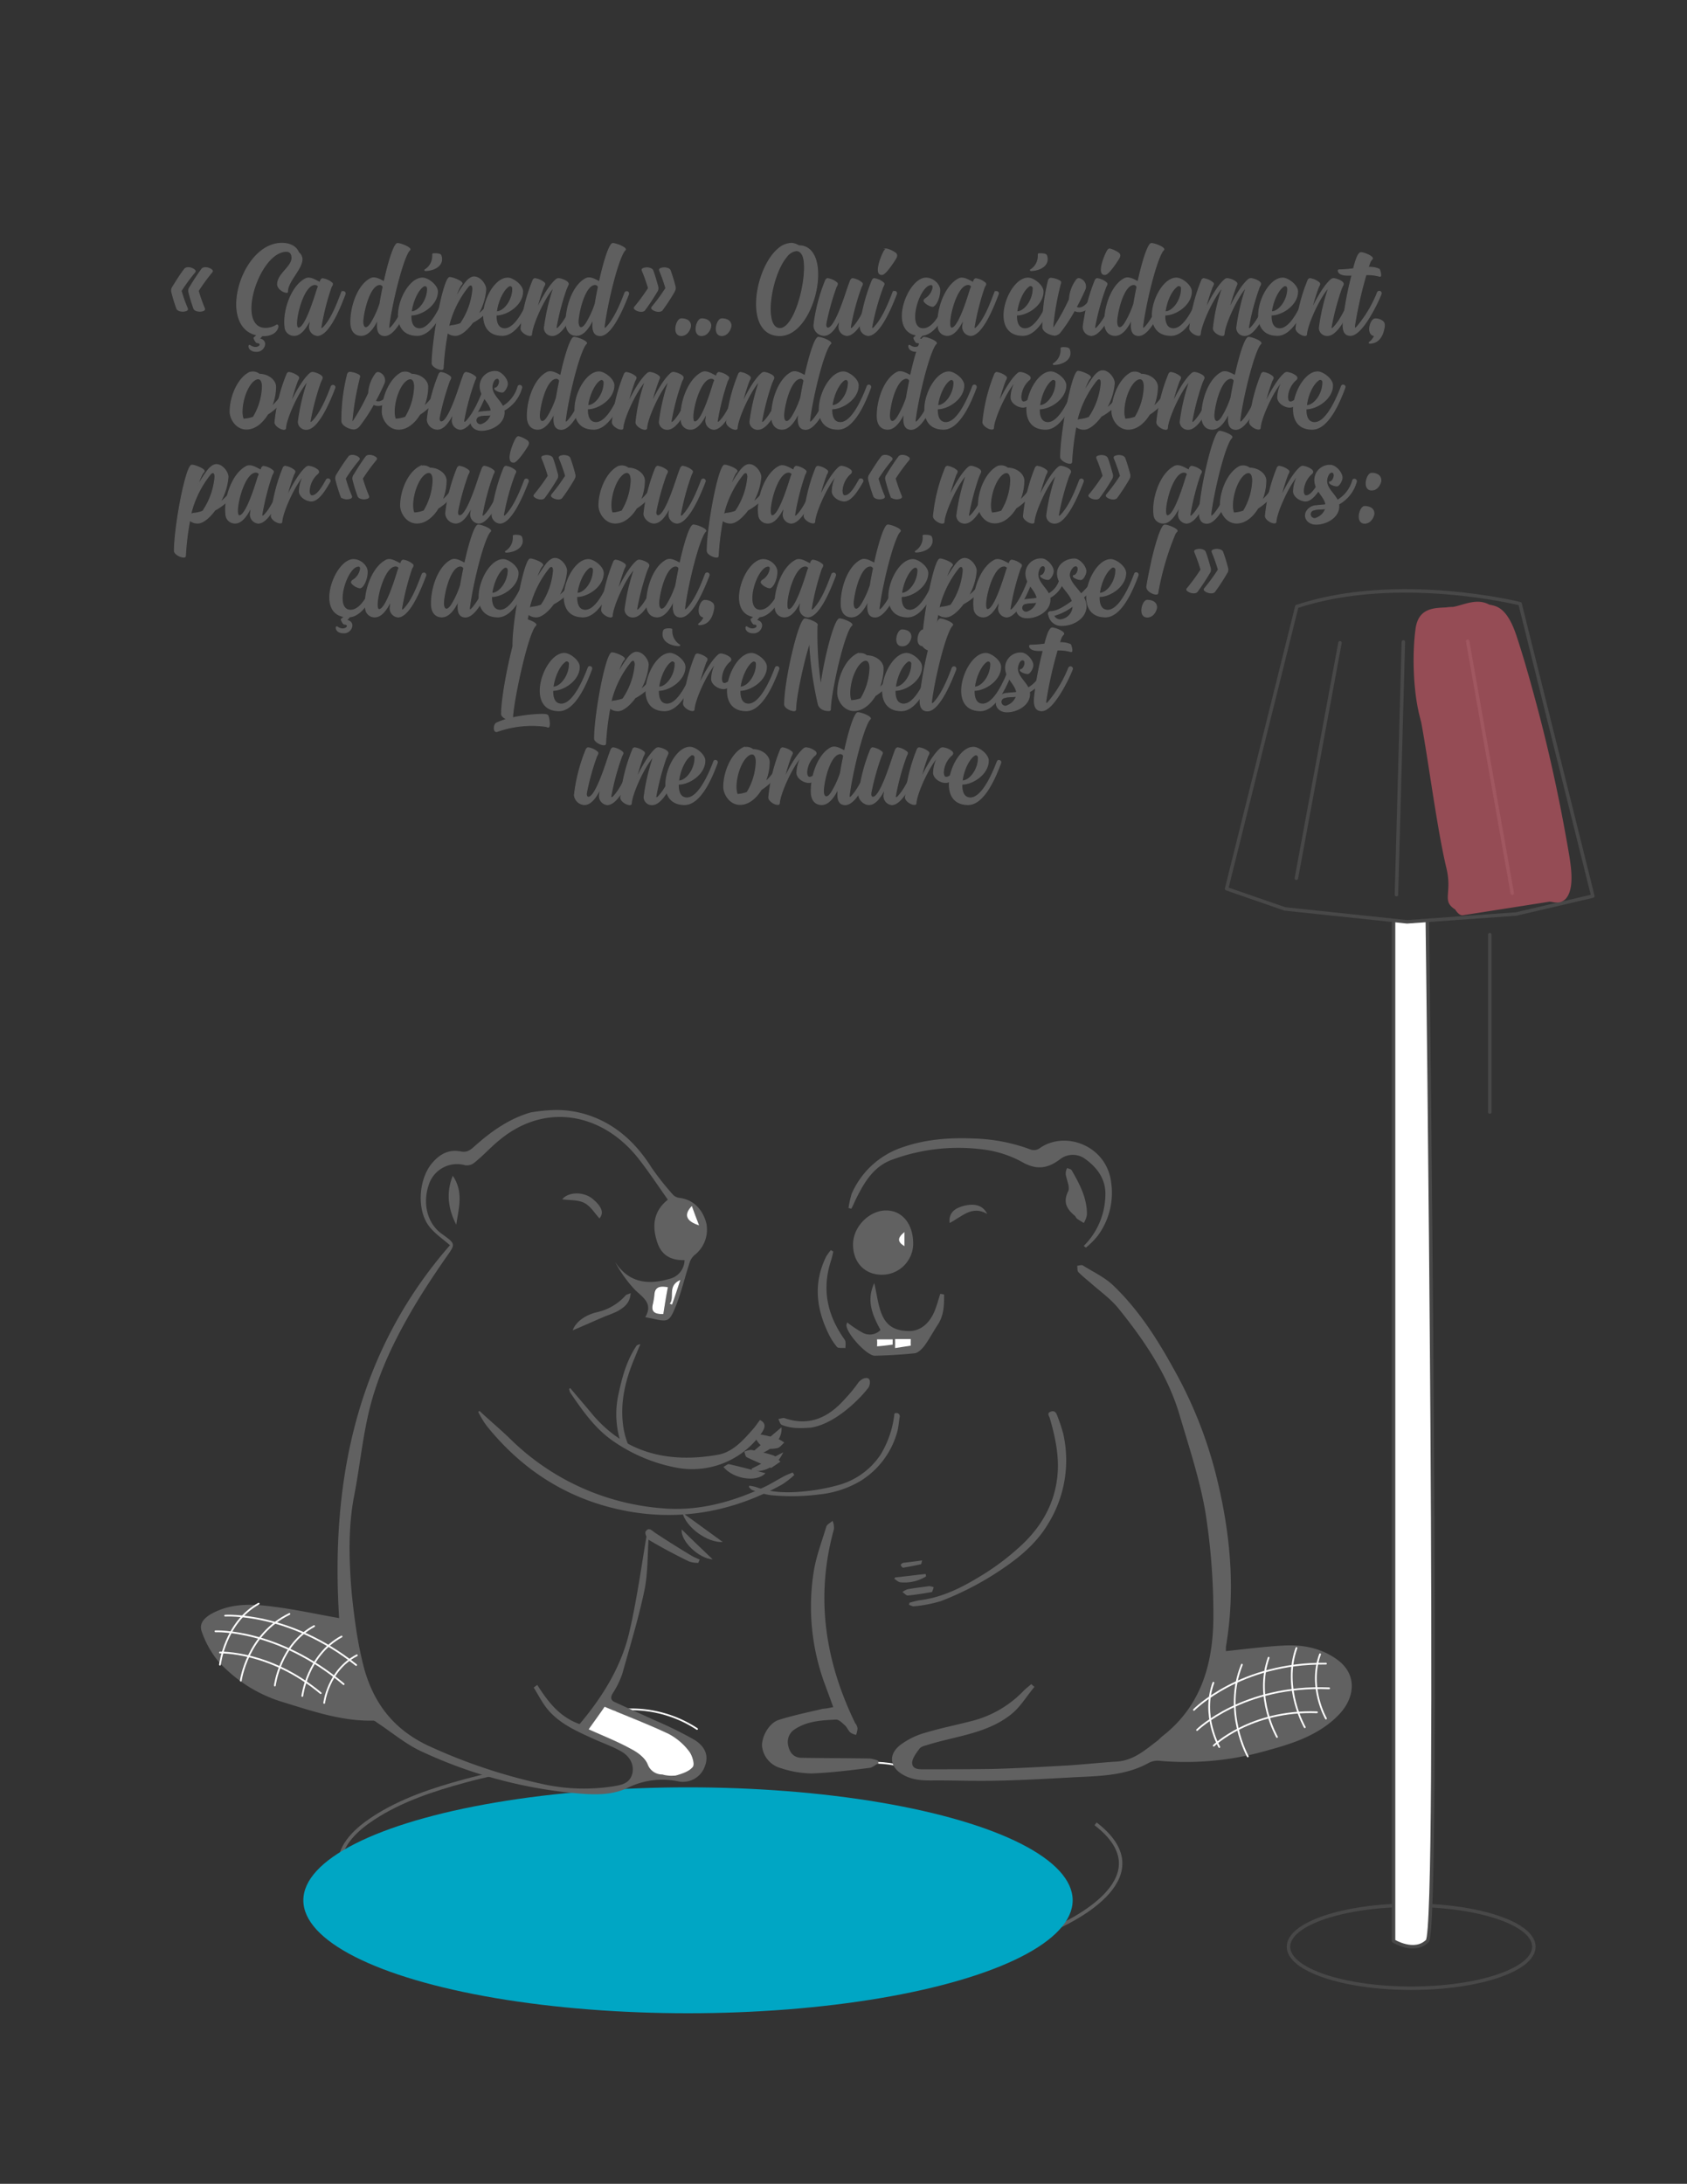 <svg data-name="Calque 1" id="Calque_1" viewBox="0 0 485.5 628.38" xmlns="http://www.w3.org/2000/svg">
    <rect x="0" y="0" width="485.5" height="628.38" fill="#333333" stroke="none"/>
    <defs>
        <style>
            .cls-1,.cls-4,.cls-6{fill:none;}.cls-1,.cls-2{stroke:#484848;}.cls-1,.cls-2,.cls-6{stroke-linecap:round;stroke-linejoin:round;}.cls-2,.cls-8{fill:#fff;}.cls-3{fill:#ff6679;opacity:0.48;isolation:isolate;}.cls-4{stroke:#616161;}.cls-4,.cls-9{stroke-miterlimit:10;}.cls-5{fill:#00a6c4;}.cls-6{stroke:#fff;stroke-width:0.5px;}.cls-7{fill:#616161;}.cls-9{fill:#5f5f5f;stroke:#5f5f5f;stroke-width:0.25px;}
        </style>
    </defs>
    <title>Groupe 1968</title>
    <ellipse class="cls-1" cx="406.12" cy="560.16" rx="35.31" ry="11.94"/>
    <path class="cls-2" d="M401.05,265.25V558.51s6,3.7,9.72,0,0-293.26,0-293.26"/>
    <path class="cls-1"
          d="M373.21,174.52,353,255.73l16.76,5.8,35.17,3.72L436.32,263l22.08-5.16-20.95-84.13S402.23,164.9,373.21,174.52Z"/>
    <line class="cls-1" x1="422.37" x2="435.21" y1="184.49" y2="257.02"/>
    <line class="cls-1" x1="403.87" x2="401.88" y1="184.72" y2="257.44"/>
    <line class="cls-1" x1="385.63" x2="373.08" y1="184.95" y2="252.71"/>
    <path class="cls-3"
          d="M446.53,259.51c2.12.5,4.13.14,5.16-2.82,1.22-3.56.23-8.81-.62-13.66-2.39-13.67-5.37-27.33-9-40.82-1.73-6.45-3.57-13-5.64-19.26-1.59-4.8-3.57-7.75-6.2-8.58a12.89,12.89,0,0,0-1.63-.39c-3.62-2-7.55.18-10.46.66l-.23,0a14.9,14.9,0,0,0-1.76.14c-3.53.17-8,.16-8.78,6.22-.94,6.86-.73,17.34,1.11,24.77.18.73.37,1.46.55,2.19,2.13,11.45,4.52,30.5,7.24,41.88,1.74,7.31-1.49,9.31,2.51,11.86.71,1.13,1.56,1.85,2.35,1.64l24.9-3.9A2.92,2.92,0,0,0,446.53,259.51Z"/>
    <line class="cls-1" x1="428.75" x2="428.75" y1="268.95" y2="319.98"/>
    <path class="cls-4"
          d="M315.3,524.8c18.79,14.46-3.6,27.33-16.88,32.23-24.92,9.2-52.58,11.73-78.93,12.36-28.57.68-58-1.14-85.69-8.63-9.09-2.47-18.44-5.54-26.37-10.75-4.56-3-9.73-7.47-9.73-13.41s5.17-10.42,9.73-13.41c7.93-5.21,17.28-8.29,26.37-10.75,2.84-.77,5.7-1.46,8.57-2.1"/>
    <ellipse class="cls-5" cx="198" cy="546.8" rx="110.7" ry="32.5"/>
    <path class="cls-6" d="M176.9,492.2a34.43,34.43,0,0,1,23.7,5.3"/>
    <path class="cls-6" d="M244.5,507.9s10.7-2.7,20.5,2.5"/>
    <path class="cls-7"
          d="M179.8,416.1c.4.3.8.5,1.2.8.1.1.3.1.4.2a23.06,23.06,0,0,1-2.2-8.1c-.6-6.4,1-12.5,3.5-18.4.5-1.2,1-2.5,1.6-3.8-.8.1-1.1.3-1.3.7-2.6,4-3.9,8.5-4.9,13.2a26.46,26.46,0,0,0,.8,15.1,1.61,1.61,0,0,1,.9.3Z"/>
    <path class="cls-7"
          d="M201,449.7a7.66,7.66,0,0,1-2.7-.4c-3.9-1.9-7.7-3.9-11.4-6.1-.7-.4-1.4-2-1.1-2.5.9-1.4,1.8-.3,2.8.4q5.25,3.45,10.5,6.6c.7.4,1.5.7,2.3,1.1a2.26,2.26,0,0,0-.4.9Z"/>
    <path class="cls-7" d="M196.4,435.3c4.1,2.9,7.7,5.6,11.6,8.4C203.7,444,197.5,439.6,196.4,435.3Z"/>
    <path class="cls-7" d="M205.1,448.7c-3.9-.2-9.3-5.2-8.9-8.6C199.2,443.1,202.1,445.8,205.1,448.7Z"/>
    <path class="cls-7"
          d="M159.6,319.4a29.25,29.25,0,0,1,10.1,1.6c7.8,2.7,13.5,8.1,17.9,15.1a78.59,78.59,0,0,0,6.2,7.8,3.26,3.26,0,0,0,1.9.8c3.8.5,6.6,3.3,7.6,7.4a9.26,9.26,0,0,1-3.5,9.1,5,5,0,0,0-1.4,2.3c-1.4,4.3-2.4,8.7-4.1,12.8s-2.2,4.1-6.6,3.1c-.5-.1-1.1-.2-2-.4,2.3-3.9-.6-5.6-2.9-7.8a37.11,37.11,0,0,1-5.8-8.1c3.9,6,9.4,6.7,15.6,4.9a5.61,5.61,0,0,0,4.4-5.4c-3.9.1-6.7-1.4-7.9-5.3-1.6-4.9-.8-9,3.1-12.1-2.9-4.1-5.6-8.2-8.6-12-10.3-12.9-26.6-16.1-39.8-5.2-2.5,2-4.6,4.4-7.1,6.4a3.41,3.41,0,0,1-2.8.9,8.55,8.55,0,0,0-10.2,4.8c-2.3,5.7-.9,11.8,3.4,14.9s4,2.9,1,7.2c-3.8,5.5-7.5,11.1-10.8,17-5.1,9-9.3,18.4-11.5,28.6-1.6,7.3-2.4,14.9-3.8,22.2-1.6,8-1.6,16.1-1.1,24.2.3,4.9.9,9.8,1.6,14.6a107.69,107.69,0,0,0,2.3,11.3c2.8,10,8.4,17.4,18.2,22.1a157.58,157.58,0,0,0,32.5,11,55,55,0,0,0,21,.8c2.4-.4,4.8-.8,5.5-3.8.5-2.5-.7-4.9-3.5-6.4-2.5-1.4-5.2-2.3-7.8-3.5-4.6-2.1-9.4-4.2-12.8-8.1-1.7-1.9-2.9-4.4-4.3-6.6.3-.3.7-.5,1-.8,3,4.7,6.3,9.2,12.2,11.3,6.4-7.6,11.8-16.1,14.2-26,2.3-9.7,3.6-19.6,5.3-29.5a8.33,8.33,0,0,1,.4,1.5c-.4,5.3-.2,10.7-1.3,15.8-1.7,8-4.1,15.8-6.3,23.7a25.14,25.14,0,0,1-2.8,5.7c-.7,1.2-.5,2,.7,2.5,3.7,1.7,7.5,3.4,11.2,5.1a113.43,113.43,0,0,1,11.6,5.7c3.4,2.1,4.1,4.8,3.1,7.5a6.7,6.7,0,0,1-7.6,4.5,22.48,22.48,0,0,0-14.6,1.8c-5.5,2.7-11.9,1.9-17.9,1.3a134,134,0,0,1-41.2-11.6c-4.5-2-8.4-5.3-12.6-8.1-.5-.3-1.1-.9-1.6-.9-9,.2-17.4-2.7-25.9-5.3A41,41,0,0,1,62.8,478a27.6,27.6,0,0,1-4.7-8.4c-.8-2.1.2-3.7,2.5-5.1,5.8-3.3,11.9-3,18-2.2,6.4.8,12.7,2.2,19,3.3-2.5-39.4,5-76.5,31.9-107.3-2.2-1.9-4.6-3.5-6.2-5.7-3.5-4.9-2.7-13.7,1.2-18.1,2.2-2.5,4.7-3.8,8-3.2,1.8.4,2.8-.3,4.1-1.5,4.7-4.2,9.9-7.9,16.1-9.7a48.79,48.79,0,0,1,6.9-.7M174,491.1c-1.3,1.9-2.9,4.1-4.6,6.5,4.2,1.9,8.3,3.5,12.1,5.6a11.26,11.26,0,0,1,4.9,4.5,4.42,4.42,0,0,0,4.2,2.9c1.3.1,2.7.6,3.9.3,1.8-.5,3.9-1.2,4.9-2.5.6-.8-.1-3.4-1.1-4.5a17.71,17.71,0,0,0-5.9-5C186.5,496.1,180.4,493.8,174,491.1Zm16.9-113c.4-2.5.8-5.1,1.2-7.7-2.5-.5-3.8-.1-3.9,2.3a10,10,0,0,1-.4,2.4c-.5,2.3.5,3.2,3.1,3Zm8.2-31.1c-2.4,2.5-1.7,4.4,2.1,5.6C200.4,350.6,199.8,349,199.1,347Zm-6.4,28.2a1.85,1.85,0,0,0,.7.2c.7-2.2,1.5-4.4,2.4-7.1C191.8,370,194.3,373.2,192.7,375.2Z"/>
    <path class="cls-7"
          d="M138,406c2.9,2.7,5.9,5.2,8.8,8a70.09,70.09,0,0,0,43.8,20c10.1.9,19.9-1.7,29.1-6,2.2-1,4.3-2.4,6.5-3.5.6-.3,1.3-.5,1.9-.8.2.2.3.5.5.7a23.3,23.3,0,0,1-3.6,2.8c-13.4,7.4-27.8,10.3-42.9,7.9-17.2-2.8-31.2-11.3-42.1-24.9a26.48,26.48,0,0,1-2.4-4C137.6,406.3,137.8,406.1,138,406Z"/>
    <path class="cls-7"
          d="M164.1,399.4c2,2.4,4,4.7,6,7.1,9.6,11.7,22.3,14.6,36.5,12.1,4.4-.8,7.4-4.3,10.3-7.6.6-.7,1.2-1.6,1.8-2.4,1.8.9,1.5,2.1.7,3.4a24.37,24.37,0,0,1-24.8,10.3,47.44,47.44,0,0,1-17.8-7.4c-5.4-3.6-9.1-8.9-12.7-14.2a3.54,3.54,0,0,1-.3-1.1c.1,0,.2-.1.3-.2Z"/>
    <path class="cls-7"
          d="M181.5,372.1c-.2,2.9-1.9,4.1-3.8,5.2a34.54,34.54,0,0,1-3.4,1.4c-3.3,1.4-6.6,2.9-9.5,4.1,1-2.6,3.7-4.4,6.9-5.2a15.53,15.53,0,0,0,8.3-4.8C180.2,372.5,180.8,372.4,181.5,372.1Z"/>
    <path class="cls-7" d="M131.3,352.4c-2.3-4.5-3-9.1-1-14.1C133.5,343,132,347.7,131.3,352.4Z"/>
    <path class="cls-7"
          d="M172.5,350.6c-1.4-1.6-2.6-3.6-4.4-4.5s-4.2-.7-6.3-1c1.7-2.2,6.2-2.3,8.8-.1S173.9,349,172.5,350.6Z"/>
    <path class="cls-7" d="M215.9,418.4c3.2-2.7,6-5.2,9-7.7.5,4-4.5,8.5-9,7.7Z"/>
    <path class="cls-7" d="M225.4,417.9c-1.8,3.9-5,5.7-8.8,5.4a4.88,4.88,0,0,1-.3-.7c2.8-1.4,5.6-2.9,9.1-4.7Z"/>
    <path class="cls-8"
          d="M174,491.1c6.4,2.7,12.5,5,18.4,7.8a17.71,17.71,0,0,1,5.9,5c.9,1.1,1.7,3.7,1.1,4.5-1,1.3-3.1,2-4.9,2.5a10.47,10.47,0,0,1-3.9-.3,4.42,4.42,0,0,1-4.2-2.9c-.8-1.9-2.9-3.5-4.9-4.5-3.8-2.1-7.9-3.7-12.1-5.6C171.1,495.2,172.7,493,174,491.1Z"/>
    <path class="cls-8"
          d="M190.9,378.1c-2.6.1-3.6-.7-3-3a20,20,0,0,0,.4-2.4c.1-2.3,1.4-2.8,3.9-2.3-.5,2.6-.9,5.2-1.3,7.7Z"/>
    <path class="cls-8" d="M199.1,347c.7,2,1.3,3.5,2.1,5.6C197.4,351.4,196.7,349.5,199.1,347Z"/>
    <path class="cls-8" d="M192.7,375.2c1.6-1.9-.8-5.2,3.1-6.9-.9,2.7-1.6,4.9-2.4,7.1A1.85,1.85,0,0,0,192.7,375.2Z"/>
    <path class="cls-6" d="M79.1,485s1.4-11.7,11.3-17.1"/>
    <path class="cls-6" d="M87,488s1.4-11.7,11.3-17.1"/>
    <path class="cls-6" d="M69.3,483.6s1.8-13.3,14-19.2"/>
    <path class="cls-6" d="M64.8,464.9s18.4-1.2,37.7,14.2"/>
    <path class="cls-6" d="M62,469.4s17.9-.8,36.9,15.2"/>
    <path class="cls-6" d="M63.3,475.5s14.4-.5,29,11.7"/>
    <path class="cls-6" d="M93.3,490s1.1-9.4,9.4-13.7"/>
    <path class="cls-7"
          d="M352.8,475.1c5.7-.6,11.1-1.3,16.5-1.6s10.4.6,14.9,3.6c6.6,4.3,5.9,11.3,1.1,16.3-5.5,5.7-12.9,8.2-20.3,10.2a84.85,84.85,0,0,1-30.9,3.1,5.7,5.7,0,0,0-3.4.5c-7.3,4.1-15.4,3.8-23.4,4.3-7.3.4-14.5.8-21.8.9-5.2.1-10.4-.1-15.6-.1-3.2,0-6.3.2-9.4-1.3-4.3-2.1-5.2-5.9-1.4-8.9a21.74,21.74,0,0,1,7.5-3.6c4.6-1.4,9.5-2.3,14.2-3.6a31.27,31.27,0,0,0,13.8-8.4c.7-.7,1.5-1.3,2.2-1.9.3.3.6.5.9.8-2.2,2.6-4,5.7-6.6,7.8-6.9,5.6-15.8,6.3-23.9,8.8-.9.3-2.1.5-2.6,1.2-.9,1.2-2.1,2.8-2.1,4.1.1,2,2.3,1.8,3.8,1.8,6.5,0,13,0,19.5-.1,7.2-.2,14.3-.6,21.5-1,4.6-.3,9.2-.8,13.8-1.1,5-.2,8.4-3.3,12.1-6.1.5-.4.8-.8,1.3-1.2,11.6-9,14.8-21.7,14.7-35.4a189.23,189.23,0,0,0-2.3-29.1c-1.6-9.3-4.6-18.4-7.3-27.5-3.4-11.8-10.2-21.8-17.8-31.2-2.3-2.8-5.3-4.9-8-7.3-1.2-1-2.4-2-3.5-3.1-.3-.4-.2-1.2-.3-1.8.5,0,1.2-.3,1.6-.1,3,1.9,6.3,3.4,8.8,5.8,7.1,6.8,12.4,15,17.1,23.5a124.38,124.38,0,0,1,12.2,30c4.3,16.7,6,33.5,3.1,50.5Z"/>
    <path class="cls-7"
          d="M239.8,491.2c-.8-2.2-1.5-4.1-2.2-6a64.39,64.39,0,0,1-3.4-33.1c.7-4.3,2.3-8.5,3.6-12.8.2-.7,1.2-1.1,1.8-1.7a5.28,5.28,0,0,1,.4,2.4c-5.4,19.4-2.6,37.9,6.1,55.8a3.29,3.29,0,0,1,.7,1.6,11.63,11.63,0,0,1-.4,1.8,4.36,4.36,0,0,1-1.7-.7c-.6-.6-.9-1.4-1.5-2-.8-.7-1.7-1.7-2.6-1.7-4.1.2-8.3.4-11.9,2.8a4.31,4.31,0,0,0-1.9,4.5c.4,2.1,1.5,3.7,4,3.7,6.5.1,13,.1,19.5.2a10.55,10.55,0,0,1,2.4.6c0,.3.1.6.1.8-.9.4-1.7,1.2-2.6,1.3-5.6.7-11.1,1.4-16.7,1.6a29.45,29.45,0,0,1-8.7-1.5,7.4,7.4,0,0,1-5.5-6.4c-.1-2.7,2-6.6,4.8-7.5,4.1-1.3,8.4-2.2,12.7-3.2a20.73,20.73,0,0,0,3-.5Z"/>
    <path class="cls-7"
          d="M261.7,461.2a26.81,26.81,0,0,1,2.7-.7c7.1-.8,13.2-4.1,19.1-7.8a71.27,71.27,0,0,0,10.7-8.3c5.6-5.3,9.3-11.8,10.1-19.6.6-5.7-.6-11.3-2.2-16.8-.2-.6-.9-1.4.3-1.8,1-.4,1.5.2,1.8,1a48.83,48.83,0,0,1,1.8,5.4,34.7,34.7,0,0,1-4.2,25.6c-3.1,5.3-7.6,9.3-12.7,12.8a86.81,86.81,0,0,1-18.3,9.7,38.87,38.87,0,0,1-7.7,1.5c-.5.1-1-.3-1.5-.4a1.27,1.27,0,0,0,.1-.6Z"/>
    <path class="cls-7"
          d="M311.9,358.5a21.05,21.05,0,0,0,6.2-14.2c.3-5-2.4-8.5-6.2-11.1a6,6,0,0,0-7,.5c-3.4,2.5-6.5,3-10.5.8a31.36,31.36,0,0,0-10.4-3.6,55.06,55.06,0,0,0-27,2.7c-5.8,2-8.5,7-11,12.1a20,20,0,0,1-1,2.1c-.3-.1-.5-.1-.8-.2a27.13,27.13,0,0,1,.9-4.1,24.35,24.35,0,0,1,14.7-13.4c6.6-2.3,13.5-2.8,20.5-2.5a50.83,50.83,0,0,1,16.4,3.2,2.85,2.85,0,0,0,2.5-.4c7.3-5.2,19.4-.8,20.6,10a20.68,20.68,0,0,1-3.9,15.2,21.86,21.86,0,0,1-3.4,3.4C312.3,358.8,312.1,358.7,311.9,358.5Z"/>
    <path class="cls-7"
          d="M253.6,366.8c-4.9-.1-8.2-3.7-8.1-8.9.1-5,4.7-9.6,9.5-9.6s7.9,4.1,7.8,9.8A9,9,0,0,1,253.6,366.8Zm6.7-12.3c-2.1,1.7-2.1,2.8,0,4.1Z"/>
    <path class="cls-7"
          d="M271.7,372.5c0,3,0,6-1.9,8.8-1.3,2-2.4,4.1-3.8,6-.7.9-1.8,2-2.8,2.1-3.8.4-7.6.6-11.4.7-2.3.1-8.4-6.6-8.2-8.9,0-.2.2-.5.2-.7a32,32,0,0,0,4.5,3,4.31,4.31,0,0,0,5.1-.8c-2.2-4.1-4.2-8.3-1.8-13.5.6,2.6.9,4.8,1.5,7,1.3,4.8,3.7,6.7,8.4,6.8,3.2.1,6.1-2.1,7.6-6.1.6-1.5,1-3.1,1.5-4.6a5.43,5.43,0,0,1,1.1.2ZM257.6,386v1l4.5-.3V386Z"/>
    <path class="cls-7"
          d="M233.3,410.8c-3,.2-5.6.3-8.3-.8-.5-.2-.7-1.1-1-1.7.7-.1,1.4-.4,1.9-.2,7.1,2.4,12.6-.3,17.2-5.5a42.2,42.2,0,0,0,3.8-4.6c1-1.5,3.2-2.1,3.4-.7a2.82,2.82,0,0,1-.8,2.5c-.6.9-8.2,9.8-16.2,11Z"/>
    <path class="cls-7"
          d="M239.8,360.1a22.68,22.68,0,0,1-.6,2.5c-2.8,8.4-1.1,15.9,3.9,22.9.4.6.2,1.6.2,2.4-.8-.1-2,.1-2.4-.3a18.05,18.05,0,0,1-2.4-3.7c-3.6-7.3-4.5-14.8-.7-22.4a20.28,20.28,0,0,1,1.3-1.8A5.74,5.74,0,0,0,239.8,360.1Z"/>
    <path class="cls-7"
          d="M311.9,351.9c-1-.6-1.5-.9-1.9-1.2s-.4-.6-.6-.8c-2.3-1.9-3.6-3.9-2-7.1.6-1.3-.5-3.3-.7-5a3.53,3.53,0,0,1,.4-1.7c.5.2,1.1.3,1.3.6,2.3,4,4.5,8.1,4.4,12.9a6.77,6.77,0,0,1-.9,2.3Z"/>
    <path class="cls-7"
          d="M268.2,458.1c-2.4.4-4.7.8-7,1-.4,0-1-.7-1.5-1a5.48,5.48,0,0,1,1.5-.8c2.1-.4,4.2-.6,6.2-.9a6.11,6.11,0,0,1,1.3.3A6,6,0,0,1,268.2,458.1Z"/>
    <path class="cls-7"
          d="M221.9,422.4c-2.5-1.1-4.8-2-7-3.1-.4-.2-.5-1.1-.7-1.6a5.34,5.34,0,0,1,2-.5,46.07,46.07,0,0,1,6.4,1.6c.8.3,1.4,1.2,2,1.8-.8.5-1.6,1.1-2.7,1.8Z"/>
    <path class="cls-7"
          d="M257.6,453.9c2.9-.3,5.9-.7,8.8-1,0,.2.1.5.1.7a11.67,11.67,0,0,1-7.3,1.7c-.6,0-1.2-.6-1.8-1,0-.1.1-.2.2-.4Z"/>
    <path class="cls-7" d="M220.3,423.9c-2.6,2.8-9.4,1.6-12.1-1.8.6-.3,1.2-.9,1.6-.8,3.5.8,6.8,1.7,10.5,2.6Z"/>
    <path class="cls-7"
          d="M217,412.8a14.64,14.64,0,0,1,2.1,0,36.85,36.85,0,0,1,4.5,1.1,8.78,8.78,0,0,1,2.1,1.2c-.7.6-1.3,1.5-2.1,1.6-3.3.7-5.3-.5-6.6-3.9Z"/>
    <path class="cls-7"
          d="M265.4,449c-.2.5-.2,1.1-.4,1.1-1.7.4-3.4.7-5.1,1-.2,0-.6-.5-.7-.8a1.44,1.44,0,0,1,.7-.6C261.6,449.5,263.3,449.3,265.4,449Z"/>
    <path class="cls-8" d="M260.3,354.5v4.1C258.2,357.3,258.2,356.2,260.3,354.5Z"/>
    <path class="cls-8" d="M257.6,385.3h4.5v1.9c-1.5.2-3,.5-4.5.7Z"/>
    <path class="cls-8" d="M252.4,385.4h4.5v1.5c-1.5.2-3,.4-4.5.5A13.33,13.33,0,0,0,252.4,385.4Z"/>
    <path class="cls-6" d="M367.5,499.8s-6.5-11.2-2.4-22.8"/>
    <path class="cls-6" d="M375.5,497s-6.5-11.2-2.4-22.8"/>
    <path class="cls-6" d="M359.1,505.4s-7.2-12.9-1.7-26.4"/>
    <path class="cls-6" d="M343.6,492s13.3-13.6,38-13.3"/>
    <path class="cls-6" d="M344.5,497.8s13.2-13,38-12"/>
    <path class="cls-6" d="M349.3,502.3s10.6-10.3,29.7-9.6"/>
    <path class="cls-6" d="M350.9,502.7s-5.2-9-1.7-18.5"/>
    <path class="cls-6" d="M381.6,494.5s-5.2-9-1.7-18.5"/>
    <path class="cls-7"
          d="M284.1,349.3c-4.4-2.6-7.4.9-10.8,2.6-.3-2.4.9-3.9,3.3-4.7C280.1,346.1,282.8,346.6,284.1,349.3Z"/>
    <path class="cls-7"
          d="M215.7,427.5a12.86,12.86,0,0,1,1.9.4c4.6,1.7,9.4,1.7,14.2,1.2a57.32,57.32,0,0,0,9.2-1.7,21.42,21.42,0,0,0,12.4-8.8,28.43,28.43,0,0,0,3.9-11c.1-.5-.1-1.1.8-1a.91.91,0,0,1,.8,1.2c-.2,1.3-.3,2.6-.6,3.9a24.13,24.13,0,0,1-10.6,14.4,28.9,28.9,0,0,1-11.8,3.9,62.19,62.19,0,0,1-14.3.2,23.77,23.77,0,0,1-5.2-1.5c-.3-.1-.5-.5-.8-.7a.44.44,0,0,1,.1-.5Z"/>
    <path class="cls-6" d="M63.3,479s1.43-12.16,11.14-17.56"/>
    <path class="cls-9"
          d="M49.68,82.58c1.11-1.76,2.18-3.53,3.45-5.16.53-.7,2.09-.42,2.83.24.28.25.28.41.08.7a49.5,49.5,0,0,0-3.9,5.33,40,40,0,0,0,1.77,5c.12.33.08.49-.25.66-.9.41-2.5.2-2.79-.58a47.47,47.47,0,0,1-1.43-4.67A1.82,1.82,0,0,1,49.68,82.58Zm5,0a59.66,59.66,0,0,1,3.4-5.16c.53-.7,2.09-.42,2.87.24.24.25.24.41,0,.7a53.84,53.84,0,0,0-3.89,5.33,47.52,47.52,0,0,0,1.76,5c.12.33.08.49-.25.66-.9.41-2.5.2-2.79-.58a47.47,47.47,0,0,1-1.43-4.67A1.72,1.72,0,0,1,54.69,82.58Z"/>
    <path class="cls-9"
          d="M85.93,72.66a2.62,2.62,0,0,1,1,1.88c0,2.88-4.18,6.4-4.18,9.35,0,.13,0,.25-.21.25-1,0-2.66-1.11-2.66-2.34,0-3,4.14-5,4.14-7.58,0-1-.41-1.89-1.6-1.89-8,0-14.92,22.14-6,22.14a6,6,0,0,0,3.2-.94c.17-.08.25,0,.33.12a.85.85,0,0,1,0,.62c-.57,1.76-2.42,2.33-4.1,2.33h-.41a9.47,9.47,0,0,1-.82.86c1,.21,1.56.74,1.56,1.56a2.31,2.31,0,0,1-2.54,2.09c-.91,0-2-.49-2-1.51,0-.17.12-.29.28-.21a3,3,0,0,0,1.52.57c1.6,0,1.89-1.35.53-1.35-.32,0-1-1.35-.86-1.43a6.52,6.52,0,0,0,.86-.78C62.56,94.06,69.36,70,81.13,70,83.43,70,85.27,70.94,85.93,72.66Z"/>
    <path class="cls-9"
          d="M89.29,92.17a.59.59,0,0,0,0-.28c-1.19,2.5-2.75,4.63-4.59,4.63A2.6,2.6,0,0,1,82,94c-.53-4.47,1.77-11.56,5.83-13.74,1.27-.73,2.74.25,4.22,1a2.16,2.16,0,0,0,.2-.54c.17-.32.37-.53.62-.53a5.31,5.31,0,0,1,2.62,1.19c.45.33,0,.86-.2,1.27A70.44,70.44,0,0,0,92.41,94c-.13.61.24.61.57.29,2.5-2.5,4.22-7.3,5.29-10.09a.57.57,0,0,1,1.06.41c-1.06,2.75-4.46,11.93-8,11.93a2.5,2.5,0,0,1-2.26-2.79C89.17,93.2,89.21,92.71,89.29,92.17Zm1.93-8.69a7.06,7.06,0,0,1,.41-1.06,1.12,1.12,0,0,0-1-.54c-2.83,0-5,7.06-5.24,10.58-.05.45-.13,1.93.53,1.93C87.9,94.39,90.6,85.41,91.22,83.48Z"/>
    <path class="cls-9"
          d="M108.72,91.85c-1.15,2.46-2.74,4.67-4.75,4.67s-2.91-1.56-3-3.32c-.2-4.43,1.77-10.91,5.58-13,1.31-.73,2.87.29,4,.86,1.27-5.86,2.91-11,3.85-11S118,71.14,118,71.76a.22.22,0,0,1-.12.2,4.43,4.43,0,0,0-.5.7c-2,3.69-4.71,15.17-5.45,21-.12.9.08,1.07.66.45,2.38-2.54,4.22-7.17,5.25-9.88a.57.57,0,0,1,1.06.41c-1.06,2.75-4.63,11.93-8.16,11.93-2.29,0-2.21-2.42-2.09-4C108.68,92.3,108.72,92.09,108.72,91.85Zm-4.26.16c-.12,1.39.2,2.26.82,2.26.41,0,.94-.41,1.52-1.32a26.27,26.27,0,0,0,2.54-5.57c.24-1.56.57-3.2.9-4.84a1,1,0,0,0-.9-.66C106.63,81.88,104.83,88.4,104.46,92Z"/>
    <path class="cls-9"
          d="M120.08,96.52c-9.88,0-4.35-16.52,1.52-16.52,1.56,0,4.3,2.09,4.3,3.89,0,3.82-4.47,6.77-7.62,6.77-.09,2.17.57,3.93,2.46,3.93,3.32,0,6.31-6.72,7.7-10.45.25-.7,1.32-.25,1,.45C128,88.61,124.71,96.52,120.08,96.52Zm1.64-14.06c-1.64,1.23-3,4.47-3.36,7.25,2.21,0,4.67-3.32,4.67-6.6C123,82.25,122.33,82,121.72,82.46ZM125.08,73c-.41,0-.57,0-.57.2a2.53,2.53,0,0,1,0,.41,4.62,4.62,0,0,1-2.17,4c-.17.08-.09.25.12.25,1.39,0,4.1-.66,4.59-2.71a3,3,0,0,0-.16-1.68C126.64,73,125.66,73,125.08,73Z"/>
    <path class="cls-9"
          d="M129.43,79.83c.82,0,3.56,1.07,3.56,1.73,0,.08,0,.12-.08.2a4,4,0,0,0-.49.66A18.11,18.11,0,0,0,131,85.94a39.83,39.83,0,0,1,2.74-4.34c.82-1.11,1.77-1.93,2.71-1.93,1.76,0,3.36,2.21,3.36,3.57a16.78,16.78,0,0,1-2.34,7.34,14.7,14.7,0,0,0,4.88-6.44.58.58,0,0,1,1.07.45,16.18,16.18,0,0,1-7.38,8.2c-1.6,2.17-3.49,3.73-4.92,3.73a3.51,3.51,0,0,1-2.34-.78,76.17,76.17,0,0,0-1.23,10.09c0,.33-.12.49-.49.49-1,0-2.71-.94-2.71-1.8C124.38,97.55,127.7,79.83,129.43,79.83ZM129.35,93c-.09.33-.13.62-.21,1a2.43,2.43,0,0,1,1.07-.33,10.43,10.43,0,0,0,2.33-.57,20.53,20.53,0,0,0,3.53-9.89c0-.78-.25-1.23-.62-1.19a.92.92,0,0,0-.65.37A29.11,29.11,0,0,0,129.35,93Z"/>
    <path class="cls-9"
          d="M146.11,80c1.56,0,4.31,2.09,4.31,3.89,0,3.82-4.47,6.77-7.63,6.77-.08,2.17.58,3.93,2.46,3.93,3.32,0,6.32-6.72,7.71-10.45.25-.7,1.31-.25,1,.45-1.48,4-4.76,11.93-9.39,11.93C134.72,96.52,140.25,80,146.11,80Zm-3.24,9.71c2.22,0,4.68-3.32,4.68-6.6,0-.86-.7-1.14-1.31-.65C144.6,83.69,143.2,86.93,142.87,89.71Z"/>
    <path class="cls-9"
          d="M153.37,80.69a.74.74,0,0,1,.57-.53,5.32,5.32,0,0,1,2.67,1.19c.41.33,0,.86-.21,1.27a61.53,61.53,0,0,0-2,6.52c1.48-3.16,3.65-7,5.62-8.69a1.07,1.07,0,0,1,.78-.29c.58,0,2.75.74,2.75,1.52a.86.86,0,0,1-.13.45c-.16.33-.28.66-.45,1A72.62,72.62,0,0,0,160.09,94c-.12.61.17.7.58.29,2.5-2.5,4.38-7.3,5.45-10.09a.57.57,0,0,1,1.07.41c-1.07,2.75-4.64,11.93-8.16,11.93a2.22,2.22,0,0,1-2.38-2.17,60.28,60.28,0,0,1,2.75-11.77c-2.75,3-6.19,10.7-6.4,13.49,0,.41-.25.45-.49.45-1,0-2.58-1.11-2.58-2A48.59,48.59,0,0,1,153.37,80.69Z"/>
    <path class="cls-9"
          d="M170.67,91.85c-1.15,2.46-2.75,4.67-4.75,4.67s-2.92-1.56-3-3.32c-.2-4.43,1.77-10.91,5.58-13,1.31-.73,2.87.29,4,.86,1.27-5.86,2.91-11,3.85-11S180,71.14,180,71.76a.22.22,0,0,1-.12.2,4.43,4.43,0,0,0-.5.7c-2.05,3.69-4.71,15.17-5.45,21-.12.9.08,1.07.66.45,2.38-2.54,4.22-7.17,5.25-9.88a.57.57,0,0,1,1.06.41c-1.06,2.75-4.63,11.93-8.16,11.93-2.29,0-2.21-2.42-2.09-4C170.63,92.3,170.67,92.09,170.67,91.85Zm-4.26.16c-.12,1.39.2,2.26.82,2.26.41,0,.94-.41,1.51-1.32a25.78,25.78,0,0,0,2.55-5.57c.24-1.56.57-3.2.9-4.84a1,1,0,0,0-.9-.66C168.58,81.88,166.78,88.4,166.41,92Z"/>
    <path class="cls-9"
          d="M189,84a58.57,58.57,0,0,1-3.45,5.2c-.49.7-2.09.41-2.83-.24-.28-.25-.24-.41,0-.7a56.87,56.87,0,0,0,3.9-5.33,46.78,46.78,0,0,0-1.77-5c-.12-.33-.12-.5.25-.66.9-.41,2.46-.21,2.79.57.57,1.52,1,3.12,1.43,4.68A1.71,1.71,0,0,1,189,84Zm5,0a58.22,58.22,0,0,1-3.41,5.2c-.53.7-2.13.41-2.87-.24-.24-.25-.24-.41,0-.7a55.13,55.13,0,0,0,3.9-5.33,49,49,0,0,0-1.76-5c-.13-.33-.09-.5.24-.66.9-.41,2.5-.21,2.79.57a48.5,48.5,0,0,1,1.43,4.68A1.71,1.71,0,0,1,193.92,84Z"/>
    <path class="cls-9"
          d="M196,96.56c-2.63-.08-1.36-4.88.08-4.84,1.6,0,2.66.7,2.66,2C198.75,94.47,197.89,96.6,196,96.56Zm5.82,0c-2.63-.08-1.35-4.88.12-4.84s2.63.7,2.63,2C204.58,94.47,203.76,96.6,201.83,96.56Zm5.82,0c-2.62-.08-1.35-4.88.08-4.84,1.6,0,2.67.7,2.67,2C210.36,94.47,209.54,96.6,207.65,96.56Z"/>
    <path class="cls-9"
          d="M227.86,70a4.85,4.85,0,0,1,2,.7c10.17,0,4.92,25.87-5.45,25.87s-7.26-19.27-.41-25A6.12,6.12,0,0,1,227.86,70Zm3.57,5.37c-.2-2.21-1.11-3.23-2.25-3.23a4.12,4.12,0,0,0-2.83,1.76c-4.55,5.37-6.85,20.62-1.89,20.62C228.6,94.51,232.09,81.6,231.43,75.36Z"/>
    <path class="cls-9"
          d="M241.64,92.17a2.55,2.55,0,0,0,.08-.28c-1.23,2.5-2.75,4.63-4.59,4.63a3,3,0,0,1-2.91-2.79c.08-.53.12-1,.2-1.56a50.27,50.27,0,0,1,3.16-11.48c.16-.32.37-.53.62-.53a5.35,5.35,0,0,1,2.62,1.19c.41.33,0,.86-.2,1.27a71.75,71.75,0,0,0-2.88,10.29c-.2,1,.09,1.48.54,1.48,2,0,4.84-9,5.49-10.91.33-1,.66-1.92,1-2.79.16-.32.41-.53.61-.53A5.38,5.38,0,0,1,248,81.35c.45.33,0,.86-.17,1.27A69.39,69.39,0,0,0,244.76,94c-.13.61.24.61.61.29,2.46-2.5,4.35-7.3,5.41-10.09a.57.57,0,0,1,1.07.41c-1.07,2.75-4.63,11.93-8.16,11.93a2.53,2.53,0,0,1-2.26-2.79C241.52,93.2,241.6,92.71,241.64,92.17Z"/>
    <path class="cls-9"
          d="M247.79,92.17A51.31,51.31,0,0,1,251,80.69c.16-.32.37-.53.61-.53a5.31,5.31,0,0,1,2.62,1.19c.46.33,0,.86-.16,1.27A69.39,69.39,0,0,0,250.91,94c-.13.61.24.61.57.29,2.5-2.5,4.39-7.3,5.45-10.09a.57.57,0,0,1,1.07.41c-1.07,2.75-4.63,11.93-8.16,11.93a2.49,2.49,0,0,1-2.26-2.79C247.67,93.2,247.71,92.71,247.79,92.17Zm7.38-20.54a7.58,7.58,0,0,1,2.42,1.11c.61.41.61.94.16,1.68C257,75.65,254.8,79,253.82,79c-2.34.09-.17-5.24.36-6.23C254.55,72,254.88,71.63,255.17,71.63Z"/>
    <path class="cls-9"
          d="M266.53,80c1.92,0,3.93,1.76,3.93,3.52,0,2.22-1.19,4.64-2.13,4.64a4,4,0,0,1-2.25-1.27c-.33-.33-.13-.74.32-1a4.62,4.62,0,0,0,1.89-2.34c.41-1.06.2-1.64-.33-1.64-3.44,0-7.34,12.67-2.3,12.67,3.65,0,6.2-6.76,7.71-10.45a.56.56,0,0,1,1,.45c-1.52,3.73-4.31,11.48-9,11.93a7.63,7.63,0,0,1-.86.94c1,.21,1.56.74,1.56,1.56a2.32,2.32,0,0,1-2.55,2.09c-.94,0-2-.49-2-1.51,0-.17.13-.29.29-.21a2.88,2.88,0,0,0,1.48.57c1.64,0,1.92-1.35.57-1.35-.33,0-1-1.35-.86-1.43a6.5,6.5,0,0,0,.82-.74C255.62,95.21,261.2,80,266.53,80Z"/>
    <path class="cls-9"
          d="M277.27,92.17a.59.59,0,0,0,0-.28c-1.19,2.5-2.75,4.63-4.59,4.63A2.59,2.59,0,0,1,270,94c-.53-4.47,1.76-11.56,5.82-13.74,1.27-.73,2.75.25,4.23,1a2.16,2.16,0,0,0,.2-.54c.16-.32.37-.53.62-.53a5.31,5.31,0,0,1,2.62,1.19c.45.33,0,.86-.21,1.27A72.59,72.59,0,0,0,280.38,94c-.12.61.25.61.58.29,2.5-2.5,4.22-7.3,5.29-10.09a.57.57,0,0,1,1.06.41c-1.06,2.75-4.47,11.93-8,11.93a2.49,2.49,0,0,1-2.26-2.79C277.14,93.2,277.19,92.71,277.27,92.17Zm1.92-8.69a10.16,10.16,0,0,1,.41-1.06,1.09,1.09,0,0,0-1-.54c-2.83,0-5,7.06-5.25,10.58,0,.45-.12,1.93.54,1.93C275.87,94.39,278.58,85.41,279.19,83.48Z"/>
    <path class="cls-9"
          d="M294.36,96.52C284.48,96.52,290,80,295.88,80c1.56,0,4.31,2.09,4.31,3.89,0,3.82-4.47,6.77-7.63,6.77-.08,2.17.57,3.93,2.46,3.93,3.32,0,6.31-6.72,7.71-10.45.24-.7,1.31-.25,1,.45C302.28,88.61,299,96.52,294.36,96.52ZM296,82.46c-1.64,1.23-3,4.47-3.36,7.25,2.22,0,4.68-3.32,4.68-6.6A.76.76,0,0,0,296,82.46ZM299.37,73c-.41,0-.58,0-.58.2a2.53,2.53,0,0,1,0,.41,4.62,4.62,0,0,1-2.17,4c-.16.08-.08.25.12.25,1.4,0,4.1-.66,4.59-2.71a2.81,2.81,0,0,0-.16-1.68C300.92,73,299.94,73,299.37,73Z"/>
    <path class="cls-9"
          d="M312.32,83.11c-.66,1.52-1.56,3.41-2.58,5.29a1.87,1.87,0,0,0,1.19.17c1.31-.25,2.5-1.6,4.06-4.47a.56.56,0,1,1,1,.53c-1.72,3.2-3.24,4.76-4.84,5a2.76,2.76,0,0,1-1.93-.28,45.59,45.59,0,0,1-4,6.11,2.31,2.31,0,0,1-1.6,1c-1.23,0-3.53-1-3.53-2.34a54.19,54.19,0,0,1,1.64-13.44c.13-.37.33-.62.7-.62a5.78,5.78,0,0,1,2.62.82c.46.29.05.9,0,1.27A76.62,76.62,0,0,0,303,94c0,.37.09.49.37.12a62.57,62.57,0,0,0,4.39-8,10.27,10.27,0,0,1,2-5.54c.37-.57.9-.49,1.39-.2A2.33,2.33,0,0,1,312.32,83.11Z"/>
    <path class="cls-9"
          d="M312,92.17a51.85,51.85,0,0,1,3.16-11.48c.16-.32.37-.53.61-.53a5.34,5.34,0,0,1,2.63,1.19c.45.33,0,.86-.17,1.27A69.39,69.39,0,0,0,315.07,94c-.12.61.24.61.57.29,2.5-2.5,4.39-7.3,5.45-10.09a.57.57,0,0,1,1.07.41c-1.07,2.75-4.63,11.93-8.16,11.93a2.48,2.48,0,0,1-2.25-2.79C311.83,93.2,311.87,92.71,312,92.17Zm7.38-20.54a7.58,7.58,0,0,1,2.42,1.11c.62.41.62.94.16,1.68C321.18,75.65,319,79,318,79c-2.34.09-.16-5.24.37-6.23C318.72,72,319,71.63,319.33,71.63Z"/>
    <path class="cls-9"
          d="M325.69,91.85c-1.15,2.46-2.75,4.67-4.76,4.67s-2.91-1.56-3-3.32c-.21-4.43,1.76-10.91,5.57-13,1.32-.73,2.87.29,4,.86,1.27-5.86,2.91-11,3.86-11s3.6,1.06,3.6,1.68a.22.22,0,0,1-.12.2,4.38,4.38,0,0,0-.49.7c-2.05,3.69-4.72,15.17-5.45,21-.13.9.08,1.07.65.45,2.38-2.54,4.22-7.17,5.25-9.88a.57.57,0,0,1,1.07.41c-1.07,2.75-4.64,11.93-8.16,11.93-2.3,0-2.22-2.42-2.09-4C325.65,92.3,325.69,92.09,325.69,91.85Zm-4.27.16c-.12,1.39.21,2.26.82,2.26.41,0,.95-.41,1.52-1.32a26.27,26.27,0,0,0,2.54-5.57c.25-1.56.58-3.2.9-4.84a1,1,0,0,0-.9-.66C323.6,81.88,321.79,88.4,321.42,92Z"/>
    <path class="cls-9"
          d="M338.56,80c1.56,0,4.31,2.09,4.31,3.89,0,3.82-4.47,6.77-7.63,6.77-.08,2.17.57,3.93,2.46,3.93,3.32,0,6.31-6.72,7.71-10.45.24-.7,1.31-.25,1,.45-1.47,4-4.75,11.93-9.39,11.93C327.16,96.52,332.7,80,338.56,80Zm-3.24,9.71c2.22,0,4.68-3.32,4.68-6.6a.76.76,0,0,0-1.32-.65C337,83.69,335.65,86.93,335.32,89.71Z"/>
    <path class="cls-9"
          d="M345.82,80.69a.74.74,0,0,1,.57-.53,5.52,5.52,0,0,1,2.67,1.19c.41.33-.05.86-.21,1.27a57.21,57.21,0,0,0-2,6.52c1.48-3.16,3.65-7,5.62-8.69a1.05,1.05,0,0,1,.78-.29,4.83,4.83,0,0,1,2.58,1.11c.25.33.17.53,0,.86a59.36,59.36,0,0,0-2.21,7c1.47-3.16,3.65-7,5.62-8.69a1.11,1.11,0,0,1,.77-.29c.62,0,2.79.74,2.79,1.52a1.88,1.88,0,0,1-.12.45,4.4,4.4,0,0,0-.45,1A67.44,67.44,0,0,0,359.35,94c-.13.61.16.7.61.29,2.46-2.5,4.35-7.3,5.41-10.09a.57.57,0,0,1,1.07.41c-1.07,2.75-4.63,11.93-8.16,11.93a2.25,2.25,0,0,1-2.38-2.17,60.28,60.28,0,0,1,2.75-11.77c-2.71,3-6.19,10.7-6.36,13.49,0,.41-.28.45-.53.45-1,0-2.58-1.11-2.58-2a50.75,50.75,0,0,1,2.7-11.93c-2.74,3-6.23,10.66-6.43,13.45,0,.41-.25.45-.49.45-1,0-2.59-1.11-2.59-2A48.6,48.6,0,0,1,345.82,80.69Z"/>
    <path class="cls-9"
          d="M369.15,80c1.55,0,4.3,2.09,4.3,3.89,0,3.82-4.47,6.77-7.62,6.77-.09,2.17.57,3.93,2.46,3.93,3.32,0,6.31-6.72,7.7-10.45.25-.7,1.31-.25,1,.45-1.48,4-4.76,11.93-9.39,11.93C357.75,96.52,363.28,80,369.15,80Zm-3.24,9.71c2.21,0,4.67-3.32,4.67-6.6,0-.86-.7-1.14-1.31-.65C367.63,83.69,366.23,86.93,365.91,89.71Z"/>
    <path class="cls-9"
          d="M376.4,80.69a.75.75,0,0,1,.58-.53,5.29,5.29,0,0,1,2.66,1.19c.41.33,0,.86-.2,1.27a57.21,57.21,0,0,0-2,6.52c1.47-3.16,3.65-7,5.61-8.69a1.08,1.08,0,0,1,.78-.29c.58,0,2.75.74,2.75,1.52a1,1,0,0,1-.12.45c-.17.33-.29.66-.45,1A71.42,71.42,0,0,0,383.13,94c-.13.61.16.7.57.29,2.5-2.5,4.39-7.3,5.45-10.09a.57.57,0,0,1,1.07.41c-1.07,2.75-4.63,11.93-8.16,11.93a2.22,2.22,0,0,1-2.38-2.17,60.28,60.28,0,0,1,2.75-11.77c-2.75,3-6.19,10.7-6.4,13.49,0,.41-.24.45-.49.45-1,0-2.58-1.11-2.58-2A48.92,48.92,0,0,1,376.4,80.69Z"/>
    <path class="cls-9"
          d="M394.2,75.69a11.82,11.82,0,0,0-.41,1.23,6.69,6.69,0,0,1,3.07.5c.25.12.49,1.23.49,1.63s0,.37-.16.46h-.12a12.67,12.67,0,0,0-3.94-.46,118.35,118.35,0,0,0-3.28,14.56c-.08.9.08,1.07.66.45a35.85,35.85,0,0,0,5.9-9.88.57.57,0,0,1,1.07.41c-1.07,2.75-5.5,11.93-8.82,11.93-2.29,0-2.21-2.42-2.09-4a96,96,0,0,1,2.5-13.32h-.9c-.78,0-2.58,0-3-1.07-.13-.33-.05-.49.36-.49a30.66,30.66,0,0,0,4-.33,25.52,25.52,0,0,1,.94-3.11c.41-1,.83-1.52,1.19-1.52.82,0,3.33,1,3.33,1.68,0,.08-.05.12-.13.2s-.08.13-.12.17A2.48,2.48,0,0,0,394.2,75.69Z"/>
    <path class="cls-9"
          d="M398.25,94.76c-.65,2.95-2.29,4-4.05,4-.21,0-.21-.16-.09-.28a4.44,4.44,0,0,0,1.36-1.64c.08-.17.08-.25-.09-.29-2.21-.41-1-4.84.41-4.8a3.34,3.34,0,0,1,2.18.74C398.62,93.12,398.42,93.94,398.25,94.76Z"/>
    <path class="cls-9"
          d="M74.65,107.69c2.55,0,4.68,1.77,4.68,3.61A15.1,15.1,0,0,1,78.14,117a15.61,15.61,0,0,0,4.22-5.9.58.58,0,0,1,1.07.45,16.22,16.22,0,0,1-6.4,7.63c-1.52,2.5-3.69,4.3-6.11,4.3-3,0-4.71-3-4.71-5.08,0-4.06,2.09-9.39,5.53-11.2A3,3,0,0,1,74.65,107.69Zm-4.14,12.88a10.19,10.19,0,0,0,2.38-.53,18.1,18.1,0,0,0,2.62-8.74c0-2.7-1.47-2.87-3-1.27-2.34,2.58-3.48,8.41-2.46,10.62A1.24,1.24,0,0,1,70.51,120.57Z"/>
    <path class="cls-9"
          d="M82.57,107.69a.73.73,0,0,1,.57-.53,5.29,5.29,0,0,1,2.66,1.19c.41.33,0,.86-.2,1.27a57.21,57.21,0,0,0-2,6.52c1.48-3.16,3.65-7,5.62-8.69a1.05,1.05,0,0,1,.78-.29c.57,0,2.74.74,2.74,1.52a1,1,0,0,1-.12.45c-.16.33-.29.66-.45,1A71.42,71.42,0,0,0,89.29,121c-.12.61.16.7.57.29,2.5-2.5,4.39-7.3,5.46-10.09a.57.57,0,0,1,1.06.41c-1.06,2.75-4.63,11.93-8.16,11.93a2.22,2.22,0,0,1-2.38-2.17,60.28,60.28,0,0,1,2.75-11.77c-2.75,3-6.19,10.7-6.39,13.49,0,.41-.25.45-.5.45-1,0-2.58-1.11-2.58-2A48.6,48.6,0,0,1,82.57,107.69Z"/>
    <path class="cls-9"
          d="M110.61,110.11c-.66,1.52-1.56,3.41-2.58,5.29a1.83,1.83,0,0,0,1.18.17c1.32-.25,2.51-1.6,4.06-4.47a.56.56,0,1,1,1,.53c-1.72,3.2-3.24,4.76-4.84,5a2.76,2.76,0,0,1-1.93-.28,45.59,45.59,0,0,1-4,6.11,2.31,2.31,0,0,1-1.6,1c-1.23,0-3.53-1-3.53-2.34A53.73,53.73,0,0,1,100,107.74c.12-.37.33-.62.7-.62a5.78,5.78,0,0,1,2.62.82c.45.29,0,.9,0,1.27a76.62,76.62,0,0,0-2,11.81c0,.37.08.49.37.12a62.57,62.57,0,0,0,4.39-8,10.27,10.27,0,0,1,2-5.54c.37-.57.9-.49,1.39-.2A2.35,2.35,0,0,1,110.61,110.11Z"/>
    <path class="cls-9"
          d="M118.44,107.69c2.54,0,4.67,1.77,4.67,3.61a15.1,15.1,0,0,1-1.19,5.74,15.63,15.63,0,0,0,4.23-5.9.58.58,0,0,1,1.06.45,16.2,16.2,0,0,1-6.39,7.63c-1.52,2.5-3.69,4.3-6.11,4.3-2.95,0-4.72-3-4.72-5.08,0-4.06,2.09-9.39,5.54-11.2A3,3,0,0,1,118.44,107.69Zm-4.14,12.88a10.3,10.3,0,0,0,2.38-.53,18.21,18.21,0,0,0,2.62-8.74c0-2.7-1.48-2.87-3-1.27-2.34,2.58-3.49,8.41-2.46,10.62A1.19,1.19,0,0,1,114.3,120.57Z"/>
    <path class="cls-9"
          d="M130.37,119.17a2.55,2.55,0,0,0,.08-.28c-1.23,2.5-2.75,4.63-4.59,4.63a3,3,0,0,1-2.91-2.79c.08-.53.12-1,.2-1.56a50.27,50.27,0,0,1,3.16-11.48c.16-.32.37-.53.61-.53a5.34,5.34,0,0,1,2.63,1.19c.41.33,0,.86-.21,1.27a73,73,0,0,0-2.87,10.29c-.2,1,.09,1.48.54,1.48,2,0,4.84-9,5.49-10.91.33-1,.66-1.92,1-2.79.16-.32.41-.53.61-.53a5.38,5.38,0,0,1,2.63,1.19c.45.33-.05.86-.17,1.27A69.39,69.39,0,0,0,133.49,121c-.13.61.24.61.61.29,2.46-2.5,4.35-7.3,5.41-10.09a.57.57,0,0,1,1.07.41c-1.07,2.75-4.63,11.93-8.16,11.93a2.53,2.53,0,0,1-2.26-2.79C130.25,120.2,130.33,119.71,130.37,119.17Z"/>
    <path class="cls-9"
          d="M135.9,120a3.5,3.5,0,0,1,2.83-1.51c.91-.13,1.85-.13,2.63-.29-.37-2.46-3.2-4-3.2-7.13a4.29,4.29,0,0,1,4.51-4.19c1.48,0,3.36,2.09,3.36,3.57,0,.86-.9,2.38-1.47,2.38-.91,0-2.18-.62-2.18-1a.21.21,0,0,1,.08-.16c.7,0,1.28-1.11,1.28-1.89,0-.49-.21-.9-.66-.9-1,0-1.48,1.76-1.48,2.5,0,2.18,2.22,3.73,3.08,5.58a9.67,9.67,0,0,0,4.39-5.7c.2-.7,1.27-.33,1.06.37a10.52,10.52,0,0,1-5.08,6.44c.49,3.6-3.41,5.78-6.56,5.78C135.86,123.77,134.84,121.59,135.9,120Zm2.22-.28a1.24,1.24,0,1,0,.7,2.33,4.35,4.35,0,0,0,2.5-2.66C140.45,119.54,139.06,119.42,138.12,119.67Z"/>
    <path class="cls-9"
          d="M159.52,118.85c-1.15,2.46-2.75,4.67-4.76,4.67s-2.91-1.56-3-3.32c-.2-4.43,1.76-10.91,5.58-13,1.31-.73,2.87.29,4,.86,1.28-5.86,2.92-11,3.86-11s3.61,1.06,3.61,1.68a.21.21,0,0,1-.13.2,4.38,4.38,0,0,0-.49.7c-2.05,3.69-4.71,15.17-5.45,21-.12.9.08,1.07.65.45,2.38-2.54,4.23-7.17,5.25-9.88a.57.57,0,0,1,1.07.41c-1.07,2.75-4.63,11.93-8.16,11.93-2.3,0-2.21-2.42-2.09-4C159.48,119.3,159.52,119.09,159.52,118.85Zm-4.26.16c-.13,1.39.2,2.26.82,2.26.41,0,.94-.41,1.51-1.32a25.31,25.31,0,0,0,2.54-5.57c.25-1.56.58-3.2.91-4.84a1,1,0,0,0-.91-.66C157.43,108.88,155.62,115.4,155.26,119Z"/>
    <path class="cls-9"
          d="M172.39,107c1.56,0,4.31,2.09,4.31,3.89,0,3.82-4.47,6.77-7.63,6.77-.08,2.17.58,3.93,2.46,3.93,3.32,0,6.32-6.72,7.71-10.45.25-.7,1.31-.25,1,.45-1.47,4-4.75,11.93-9.38,11.93C161,123.52,166.53,107,172.39,107Zm-3.24,9.71c2.22,0,4.68-3.32,4.68-6.6,0-.86-.7-1.14-1.31-.65C170.88,110.69,169.48,113.93,169.15,116.71Z"/>
    <path class="cls-9"
          d="M179.65,107.69a.74.74,0,0,1,.57-.53,5.48,5.48,0,0,1,2.67,1.19c.41.33,0,.86-.21,1.27a61.53,61.53,0,0,0-2,6.52c1.48-3.16,3.65-7,5.62-8.69a1.07,1.07,0,0,1,.78-.29,4.83,4.83,0,0,1,2.58,1.11c.25.33.17.53,0,.86a59.41,59.41,0,0,0-2.22,7c1.48-3.16,3.65-7,5.62-8.69a1.12,1.12,0,0,1,.78-.29c.61,0,2.78.74,2.78,1.52a1.88,1.88,0,0,1-.12.45,4.87,4.87,0,0,0-.45,1A67.44,67.44,0,0,0,193.18,121c-.12.61.16.7.61.29,2.46-2.5,4.35-7.3,5.42-10.09a.57.57,0,0,1,1.06.41c-1.06,2.75-4.63,11.93-8.16,11.93a2.23,2.23,0,0,1-2.37-2.17,60.25,60.25,0,0,1,2.74-11.77c-2.7,3-6.19,10.7-6.35,13.49,0,.41-.29.45-.54.45-1,0-2.58-1.11-2.58-2a50.78,50.78,0,0,1,2.71-11.93c-2.75,3-6.23,10.66-6.44,13.45,0,.41-.24.45-.49.45-1,0-2.58-1.11-2.58-2A48.92,48.92,0,0,1,179.65,107.69Z"/>
    <path class="cls-9"
          d="M203.35,119.17a.59.59,0,0,0,0-.28c-1.19,2.5-2.75,4.63-4.59,4.63a2.59,2.59,0,0,1-2.71-2.54c-.53-4.47,1.76-11.56,5.82-13.74,1.27-.73,2.75.25,4.23,1a2.16,2.16,0,0,0,.2-.54c.16-.32.37-.53.62-.53a5.31,5.31,0,0,1,2.62,1.19c.45.33,0,.86-.21,1.27A72.59,72.59,0,0,0,206.46,121c-.12.61.25.61.58.29,2.5-2.5,4.22-7.3,5.29-10.09a.57.57,0,0,1,1.06.41c-1.06,2.75-4.47,11.93-8,11.93a2.49,2.49,0,0,1-2.26-2.79C203.22,120.2,203.27,119.71,203.35,119.17Zm1.92-8.69a10.16,10.16,0,0,1,.41-1.06,1.09,1.09,0,0,0-1-.54c-2.83,0-5,7.06-5.25,10.58,0,.45-.12,1.93.54,1.93C202,121.39,204.66,112.41,205.27,110.48Z"/>
    <path class="cls-9"
          d="M212.53,107.69a.74.74,0,0,1,.57-.53,5.32,5.32,0,0,1,2.67,1.19c.41.33,0,.86-.2,1.27a57.21,57.21,0,0,0-2,6.52c1.47-3.16,3.64-7,5.61-8.69a1.07,1.07,0,0,1,.78-.29c.58,0,2.75.74,2.75,1.52a1,1,0,0,1-.12.45c-.17.33-.29.66-.46,1A72.62,72.62,0,0,0,219.25,121c-.12.61.17.7.58.29,2.5-2.5,4.39-7.3,5.45-10.09a.57.57,0,0,1,1.07.41c-1.07,2.75-4.64,11.93-8.16,11.93a2.22,2.22,0,0,1-2.38-2.17,60.28,60.28,0,0,1,2.75-11.77c-2.75,3-6.19,10.7-6.4,13.49,0,.41-.24.45-.49.45-1,0-2.58-1.11-2.58-2A48.92,48.92,0,0,1,212.53,107.69Z"/>
    <path class="cls-9"
          d="M229.83,118.85c-1.15,2.46-2.75,4.67-4.75,4.67s-2.92-1.56-3-3.32c-.2-4.43,1.77-10.91,5.58-13,1.31-.73,2.87.29,4,.86,1.27-5.86,2.91-11,3.85-11s3.61,1.06,3.61,1.68a.22.22,0,0,1-.12.2,4.43,4.43,0,0,0-.5.7c-2.05,3.69-4.71,15.17-5.45,21-.12.9.08,1.07.66.45,2.38-2.54,4.22-7.17,5.25-9.88a.57.57,0,0,1,1.06.41c-1.06,2.75-4.63,11.93-8.16,11.93-2.29,0-2.21-2.42-2.09-4C229.79,119.3,229.83,119.09,229.83,118.85Zm-4.26.16c-.12,1.39.2,2.26.82,2.26.41,0,.94-.41,1.52-1.32a26.27,26.27,0,0,0,2.54-5.57c.24-1.56.57-3.2.9-4.84a1,1,0,0,0-.9-.66C227.74,108.88,225.94,115.4,225.57,119Z"/>
    <path class="cls-9"
          d="M242.71,107c1.55,0,4.3,2.09,4.3,3.89,0,3.82-4.47,6.77-7.62,6.77-.09,2.17.57,3.93,2.46,3.93,3.32,0,6.31-6.72,7.7-10.45.25-.7,1.32-.25,1,.45-1.48,4-4.76,11.93-9.39,11.93C231.31,123.52,236.84,107,242.71,107Zm-3.24,9.71c2.21,0,4.67-3.32,4.67-6.6,0-.86-.7-1.14-1.31-.65C241.19,110.69,239.79,113.93,239.47,116.71Z"/>
    <path class="cls-9"
          d="M260.21,118.85c-1.15,2.46-2.75,4.67-4.75,4.67s-2.92-1.56-3-3.32c-.2-4.43,1.77-10.91,5.58-13,1.31-.73,2.87.29,4,.86,1.27-5.86,2.91-11,3.85-11s3.61,1.06,3.61,1.68a.22.22,0,0,1-.12.2,4.43,4.43,0,0,0-.5.7c-2,3.69-4.71,15.17-5.45,21-.12.9.08,1.07.66.45,2.38-2.54,4.22-7.17,5.25-9.88a.57.57,0,0,1,1.06.41c-1.06,2.75-4.63,11.93-8.16,11.93-2.29,0-2.21-2.42-2.09-4C260.17,119.3,260.21,119.09,260.21,118.85ZM256,119c-.12,1.39.2,2.26.82,2.26.41,0,.94-.41,1.52-1.32a26.27,26.27,0,0,0,2.54-5.57c.24-1.56.57-3.2.9-4.84a1,1,0,0,0-.9-.66C258.12,108.88,256.32,115.4,256,119Z"/>
    <path class="cls-9"
          d="M273.08,107c1.56,0,4.31,2.09,4.31,3.89,0,3.82-4.47,6.77-7.63,6.77-.08,2.17.58,3.93,2.46,3.93,3.32,0,6.32-6.72,7.71-10.45.25-.7,1.31-.25,1,.45-1.48,4-4.76,11.93-9.39,11.93C261.69,123.52,267.22,107,273.08,107Zm-3.23,9.71c2.21,0,4.67-3.32,4.67-6.6,0-.86-.7-1.14-1.31-.65C271.57,110.69,270.17,113.93,269.85,116.71Z"/>
    <path class="cls-9"
          d="M286.25,107.69a.74.74,0,0,1,.57-.53,5.29,5.29,0,0,1,2.66,1.19c.41.33,0,.86-.2,1.27a57.21,57.21,0,0,0-2,6.52c1.48-3.16,3.65-7,5.62-8.69a1.05,1.05,0,0,1,.78-.29,5,5,0,0,1,2.54,1.07c.53.53.2.94-.25,1.27a7.08,7.08,0,0,0-2.17,4.67c0,1,.33,1.48.78,1.48,1.72,0,3.36-3.28,4.14-4.59a.58.58,0,0,1,1,.61c-.9,1.48-2.62,4.68-4.59,5.37-1.39.54-4-.74-4.18-2.54a9.65,9.65,0,0,1,1.11-4.39c.16-.36,0-.28-.13-.08-2.66,3.2-5.82,10.37-6,13,0,.41-.25.45-.5.45-1,0-2.58-1.11-2.58-2A48.6,48.6,0,0,1,286.25,107.69Z"/>
    <path class="cls-9"
          d="M300.92,123.52c-9.88,0-4.34-16.52,1.52-16.52,1.56,0,4.31,2.09,4.31,3.89,0,3.82-4.47,6.77-7.63,6.77-.08,2.17.57,3.93,2.46,3.93,3.32,0,6.31-6.72,7.71-10.45.24-.7,1.31-.25,1,.45C308.84,115.61,305.56,123.52,300.92,123.52Zm1.64-14.06c-1.64,1.23-3,4.47-3.36,7.25,2.22,0,4.68-3.32,4.68-6.6A.76.76,0,0,0,302.56,109.46Zm3.37-9.43c-.41,0-.58,0-.58.2a2.53,2.53,0,0,1,0,.41,4.62,4.62,0,0,1-2.17,4c-.16.08-.08.25.12.25,1.4,0,4.1-.66,4.59-2.71a2.81,2.81,0,0,0-.16-1.68C307.48,100,306.5,100,305.93,100Z"/>
    <path class="cls-9"
          d="M310.27,106.83c.82,0,3.57,1.07,3.57,1.73,0,.08,0,.12-.08.2a4.09,4.09,0,0,0-.5.66,18.11,18.11,0,0,0-1.39,3.52,38.43,38.43,0,0,1,2.75-4.34c.82-1.11,1.76-1.93,2.7-1.93,1.77,0,3.37,2.21,3.37,3.57a16.92,16.92,0,0,1-2.34,7.34,14.7,14.7,0,0,0,4.88-6.44.58.58,0,0,1,1.06.45,16.09,16.09,0,0,1-7.38,8.2c-1.6,2.17-3.48,3.73-4.92,3.73a3.5,3.5,0,0,1-2.33-.78,76.17,76.17,0,0,0-1.23,10.09c0,.33-.13.49-.5.49-1,0-2.7-.94-2.7-1.8C305.23,124.55,308.55,106.83,310.27,106.83ZM310.19,120c-.08.33-.12.62-.21,1a2.43,2.43,0,0,1,1.07-.33,10.38,10.38,0,0,0,2.34-.57,20.53,20.53,0,0,0,3.52-9.89c0-.78-.24-1.23-.61-1.19a.94.94,0,0,0-.66.37A29.42,29.42,0,0,0,310.19,120Z"/>
    <path class="cls-9"
          d="M328.43,107.69c2.55,0,4.68,1.77,4.68,3.61a15.1,15.1,0,0,1-1.19,5.74,15.61,15.61,0,0,0,4.22-5.9.58.58,0,0,1,1.07.45,16.22,16.22,0,0,1-6.4,7.63c-1.52,2.5-3.69,4.3-6.11,4.3-2.95,0-4.71-3-4.71-5.08,0-4.06,2.09-9.39,5.53-11.2A3,3,0,0,1,328.43,107.69Zm-4.14,12.88a10.08,10.08,0,0,0,2.38-.53,18.1,18.1,0,0,0,2.62-8.74c0-2.7-1.47-2.87-3-1.27-2.33,2.58-3.48,8.41-2.46,10.62A1.3,1.3,0,0,1,324.29,120.57Z"/>
    <path class="cls-9"
          d="M336.35,107.69a.74.74,0,0,1,.57-.53,5.29,5.29,0,0,1,2.66,1.19c.41.33,0,.86-.2,1.27a57.21,57.21,0,0,0-2,6.52c1.48-3.16,3.65-7,5.62-8.69a1.05,1.05,0,0,1,.78-.29c.57,0,2.74.74,2.74,1.52a1,1,0,0,1-.12.45c-.16.33-.29.66-.45,1A71.42,71.42,0,0,0,343.07,121c-.12.61.16.7.57.29,2.51-2.5,4.39-7.3,5.46-10.09a.57.57,0,0,1,1.06.41c-1.06,2.75-4.63,11.93-8.16,11.93a2.21,2.21,0,0,1-2.37-2.17,60.25,60.25,0,0,1,2.74-11.77c-2.74,3-6.19,10.7-6.39,13.49,0,.41-.25.45-.49.45-1,0-2.59-1.11-2.59-2A48.6,48.6,0,0,1,336.35,107.69Z"/>
    <path class="cls-9"
          d="M353.65,118.85c-1.15,2.46-2.75,4.67-4.76,4.67s-2.91-1.56-3-3.32c-.21-4.43,1.76-10.91,5.57-13,1.32-.73,2.87.29,4,.86,1.27-5.86,2.91-11,3.86-11s3.6,1.06,3.6,1.68a.22.22,0,0,1-.12.2,4.38,4.38,0,0,0-.49.7c-2,3.69-4.72,15.17-5.45,21-.13.9.08,1.07.65.45,2.38-2.54,4.23-7.17,5.25-9.88a.57.57,0,0,1,1.07.41c-1.07,2.75-4.64,11.93-8.16,11.93-2.3,0-2.22-2.42-2.09-4C353.61,119.3,353.65,119.09,353.65,118.85Zm-4.27.16c-.12,1.39.21,2.26.82,2.26.41,0,.95-.41,1.52-1.32a25.78,25.78,0,0,0,2.54-5.57c.25-1.56.58-3.2.9-4.84a1,1,0,0,0-.9-.66C351.56,108.88,349.75,115.4,349.38,119Z"/>
    <path class="cls-9"
          d="M363,107.69a.75.75,0,0,1,.58-.53,5.29,5.29,0,0,1,2.66,1.19c.41.33,0,.86-.2,1.27a57.21,57.21,0,0,0-2,6.52c1.48-3.16,3.65-7,5.62-8.69a1.05,1.05,0,0,1,.78-.29,5,5,0,0,1,2.54,1.07c.53.53.2.94-.25,1.27a7.08,7.08,0,0,0-2.17,4.67c0,1,.33,1.48.78,1.48,1.72,0,3.36-3.28,4.14-4.59a.58.58,0,0,1,1,.61c-.9,1.48-2.62,4.68-4.59,5.37-1.39.54-4-.74-4.18-2.54a9.65,9.65,0,0,1,1.11-4.39c.16-.36,0-.28-.13-.08-2.66,3.2-5.82,10.37-6,13,0,.41-.25.45-.5.45-1,0-2.58-1.11-2.58-2A48.92,48.92,0,0,1,363,107.69Z"/>
    <path class="cls-9"
          d="M379.19,107c1.56,0,4.31,2.09,4.31,3.89,0,3.82-4.47,6.77-7.63,6.77-.08,2.17.57,3.93,2.46,3.93,3.32,0,6.31-6.72,7.71-10.45.24-.7,1.31-.25,1,.45-1.47,4-4.75,11.93-9.39,11.93C367.79,123.52,373.33,107,379.19,107ZM376,116.71c2.22,0,4.68-3.32,4.68-6.6a.76.76,0,0,0-1.32-.65C377.67,110.69,376.28,113.93,376,116.71Z"/>
    <path class="cls-9"
          d="M55.22,133.83c.82,0,3.57,1.07,3.57,1.73,0,.08,0,.12-.08.2a4.09,4.09,0,0,0-.5.66,18.11,18.11,0,0,0-1.39,3.52,38.43,38.43,0,0,1,2.75-4.34c.82-1.11,1.76-1.93,2.7-1.93,1.77,0,3.36,2.21,3.36,3.57a16.89,16.89,0,0,1-2.33,7.34,14.7,14.7,0,0,0,4.88-6.44.58.58,0,0,1,1.06.45,16.09,16.09,0,0,1-7.38,8.2c-1.6,2.17-3.48,3.73-4.92,3.73a3.5,3.5,0,0,1-2.33-.78,76.17,76.17,0,0,0-1.23,10.09c0,.33-.13.49-.5.49-1,0-2.7-.94-2.7-1.8C50.18,151.55,53.5,133.83,55.22,133.83ZM55.14,147c-.08.33-.12.62-.21,1a2.43,2.43,0,0,1,1.07-.33,10.38,10.38,0,0,0,2.34-.57,20.53,20.53,0,0,0,3.52-9.89c0-.78-.24-1.23-.61-1.19a.94.94,0,0,0-.66.37A29.42,29.42,0,0,0,55.14,147Z"/>
    <path class="cls-9"
          d="M72.28,146.17a.59.59,0,0,0,0-.28c-1.19,2.5-2.75,4.63-4.59,4.63A2.59,2.59,0,0,1,65,148c-.53-4.47,1.76-11.56,5.82-13.74,1.27-.73,2.75.25,4.22,1a1.84,1.84,0,0,0,.21-.54c.16-.32.37-.53.61-.53a5.34,5.34,0,0,1,2.63,1.19c.45.33,0,.86-.21,1.27A72.59,72.59,0,0,0,75.39,148c-.12.61.25.61.58.29,2.5-2.5,4.22-7.3,5.29-10.09a.57.57,0,0,1,1.06.41c-1.06,2.75-4.47,11.93-8,11.93a2.49,2.49,0,0,1-2.26-2.79C72.15,147.2,72.19,146.71,72.28,146.17Zm1.92-8.69a10.16,10.16,0,0,1,.41-1.06,1.09,1.09,0,0,0-1-.54c-2.83,0-5,7.06-5.25,10.58,0,.45-.12,1.93.53,1.93C70.88,148.39,73.59,139.41,74.2,137.48Z"/>
    <path class="cls-9"
          d="M81.46,134.69a.74.74,0,0,1,.57-.53,5.32,5.32,0,0,1,2.67,1.19c.41.33,0,.86-.21,1.27a59.29,59.29,0,0,0-2,6.52c1.47-3.16,3.64-7,5.61-8.69a1.07,1.07,0,0,1,.78-.29,5,5,0,0,1,2.54,1.07c.54.53.21.94-.24,1.27A7.1,7.1,0,0,0,89,141.17c0,1,.33,1.48.78,1.48,1.73,0,3.37-3.28,4.14-4.59a.58.58,0,0,1,1,.61c-.9,1.48-2.62,4.68-4.59,5.37-1.4.54-4-.74-4.19-2.54a9.78,9.78,0,0,1,1.11-4.39c.17-.36,0-.28-.12-.08-2.67,3.2-5.82,10.37-6,13,0,.41-.24.45-.49.45-1,0-2.58-1.11-2.58-2A48.92,48.92,0,0,1,81.46,134.69Z"/>
    <path class="cls-9"
          d="M96.92,136.58a60.07,60.07,0,0,1,3.44-5.16c.53-.7,2.09-.42,2.83.24.29.25.29.41.08.7a48.09,48.09,0,0,0-3.89,5.33,41.64,41.64,0,0,0,1.76,5c.12.33.08.49-.25.66-.9.41-2.5.2-2.78-.58a45,45,0,0,1-1.44-4.67A1.83,1.83,0,0,1,96.92,136.58Zm5,0c1.07-1.76,2.17-3.53,3.4-5.16.53-.7,2.09-.42,2.87.24.25.25.25.41,0,.7a55.49,55.49,0,0,0-3.89,5.33,49.87,49.87,0,0,0,1.76,5c.12.33.08.49-.25.66-.9.41-2.5.2-2.78-.58a45,45,0,0,1-1.44-4.67A1.72,1.72,0,0,1,101.92,136.58Z"/>
    <path class="cls-9"
          d="M123.73,134.69c2.54,0,4.67,1.77,4.67,3.61a15.1,15.1,0,0,1-1.19,5.74,15.53,15.53,0,0,0,4.23-5.9.58.58,0,0,1,1.06.45,16.2,16.2,0,0,1-6.39,7.63c-1.52,2.5-3.69,4.3-6.11,4.3-3,0-4.72-3-4.72-5.08,0-4.06,2.09-9.39,5.54-11.2A3,3,0,0,1,123.73,134.69Zm-4.14,12.88A10.19,10.19,0,0,0,122,147a18.21,18.21,0,0,0,2.62-8.74c0-2.7-1.47-2.87-3-1.27-2.34,2.58-3.49,8.41-2.46,10.62A1.19,1.19,0,0,1,119.59,147.57Z"/>
    <path class="cls-9"
          d="M135.66,146.17a2.55,2.55,0,0,0,.08-.28c-1.23,2.5-2.75,4.63-4.59,4.63a3,3,0,0,1-2.91-2.79c.08-.53.12-1,.2-1.56a50.27,50.27,0,0,1,3.16-11.48c.17-.32.37-.53.62-.53a5.35,5.35,0,0,1,2.62,1.19c.41.33,0,.86-.2,1.27a70.4,70.4,0,0,0-2.87,10.29c-.21,1,.08,1.48.53,1.48,2,0,4.84-9,5.49-10.91.33-1,.66-1.92,1-2.79.16-.32.41-.53.61-.53a5.38,5.38,0,0,1,2.63,1.19c.45.33,0,.86-.17,1.27A69.39,69.39,0,0,0,138.78,148c-.13.61.24.61.61.29,2.46-2.5,4.35-7.3,5.41-10.09a.57.57,0,0,1,1.07.41c-1.07,2.75-4.63,11.93-8.16,11.93a2.53,2.53,0,0,1-2.26-2.79C135.54,147.2,135.62,146.71,135.66,146.17Z"/>
    <path class="cls-9"
          d="M141.81,146.17A51.31,51.31,0,0,1,145,134.69c.16-.32.37-.53.61-.53a5.31,5.31,0,0,1,2.62,1.19c.46.33,0,.86-.16,1.27A69.39,69.39,0,0,0,144.93,148c-.13.61.24.61.57.29,2.5-2.5,4.39-7.3,5.45-10.09a.57.57,0,0,1,1.07.41c-1.07,2.75-4.63,11.93-8.16,11.93a2.49,2.49,0,0,1-2.26-2.79C141.69,147.2,141.73,146.71,141.81,146.17Zm7.38-20.54a7.58,7.58,0,0,1,2.42,1.11c.61.41.61.94.16,1.68-.74,1.23-3,4.55-3.93,4.59-2.34.09-.17-5.24.36-6.23C148.57,126,148.9,125.63,149.19,125.63Z"/>
    <path class="cls-9"
          d="M160.14,138a58.57,58.57,0,0,1-3.45,5.2c-.49.7-2.09.41-2.83-.24-.28-.25-.24-.41,0-.7a56.87,56.87,0,0,0,3.9-5.33,46.78,46.78,0,0,0-1.77-5c-.12-.33-.12-.5.25-.66.9-.41,2.46-.21,2.79.57.57,1.52,1,3.12,1.43,4.68A1.75,1.75,0,0,1,160.14,138Zm5,0a58.22,58.22,0,0,1-3.41,5.2c-.53.7-2.13.41-2.87-.24-.24-.25-.24-.41,0-.7a55.13,55.13,0,0,0,3.9-5.33,46.78,46.78,0,0,0-1.77-5c-.12-.33-.08-.5.25-.66.9-.41,2.5-.21,2.79.57a48.5,48.5,0,0,1,1.43,4.68A1.71,1.71,0,0,1,165.1,138Z"/>
    <path class="cls-9"
          d="M180.8,134.69c2.54,0,4.67,1.77,4.67,3.61a15.1,15.1,0,0,1-1.19,5.74,15.63,15.63,0,0,0,4.23-5.9.58.58,0,0,1,1.06.45,16.2,16.2,0,0,1-6.39,7.63c-1.52,2.5-3.69,4.3-6.11,4.3-2.95,0-4.72-3-4.72-5.08,0-4.06,2.09-9.39,5.54-11.2A3,3,0,0,1,180.8,134.69Zm-4.14,12.88A10.3,10.3,0,0,0,179,147a18.21,18.21,0,0,0,2.62-8.74c0-2.7-1.48-2.87-2.95-1.27-2.34,2.58-3.49,8.41-2.46,10.62A1.19,1.19,0,0,1,176.66,147.57Z"/>
    <path class="cls-9"
          d="M192.73,146.17a2.55,2.55,0,0,0,.08-.28c-1.23,2.5-2.75,4.63-4.59,4.63-1.56,0-3-1.6-2.91-2.79.08-.53.12-1,.2-1.56a50.27,50.27,0,0,1,3.16-11.48c.16-.32.37-.53.61-.53a5.34,5.34,0,0,1,2.63,1.19c.41.33,0,.86-.21,1.27a71.67,71.67,0,0,0-2.87,10.29c-.2,1,.09,1.48.54,1.48,2,0,4.83-9,5.49-10.91.33-1,.66-1.92,1-2.79.16-.32.41-.53.61-.53a5.31,5.31,0,0,1,2.62,1.19c.46.33,0,.86-.16,1.27A70.51,70.51,0,0,0,195.84,148c-.12.61.25.61.62.29,2.46-2.5,4.35-7.3,5.41-10.09a.57.57,0,0,1,1.07.41c-1.07,2.75-4.64,11.93-8.16,11.93a2.52,2.52,0,0,1-2.26-2.79C192.61,147.2,192.69,146.71,192.73,146.17Z"/>
    <path class="cls-9"
          d="M208.55,133.83c.82,0,3.57,1.07,3.57,1.73,0,.08,0,.12-.08.2a3.53,3.53,0,0,0-.49.66,18,18,0,0,0-1.4,3.52,39.89,39.89,0,0,1,2.75-4.34c.82-1.11,1.76-1.93,2.71-1.93,1.76,0,3.36,2.21,3.36,3.57a16.92,16.92,0,0,1-2.34,7.34,14.7,14.7,0,0,0,4.88-6.44.58.58,0,0,1,1.07.45,16.18,16.18,0,0,1-7.38,8.2c-1.6,2.17-3.49,3.73-4.92,3.73a3.51,3.51,0,0,1-2.34-.78,76.17,76.17,0,0,0-1.23,10.09c0,.33-.12.49-.49.49-1,0-2.71-.94-2.71-1.8C203.51,151.55,206.83,133.83,208.55,133.83ZM208.47,147c-.08.33-.12.62-.2,1a2.35,2.35,0,0,1,1.06-.33,10.38,10.38,0,0,0,2.34-.57,20.64,20.64,0,0,0,3.53-9.89c0-.78-.25-1.23-.62-1.19a1,1,0,0,0-.66.37A29.42,29.42,0,0,0,208.47,147Z"/>
    <path class="cls-9"
          d="M225.61,146.17a.59.59,0,0,0,0-.28c-1.19,2.5-2.75,4.63-4.59,4.63a2.6,2.6,0,0,1-2.71-2.54c-.53-4.47,1.77-11.56,5.82-13.74,1.28-.73,2.75.25,4.23,1a2.16,2.16,0,0,0,.2-.54c.17-.32.37-.53.62-.53a5.31,5.31,0,0,1,2.62,1.19c.45.33,0,.86-.2,1.27A70.44,70.44,0,0,0,228.73,148c-.13.61.24.61.57.29,2.5-2.5,4.22-7.3,5.29-10.09a.57.57,0,0,1,1.06.41c-1.06,2.75-4.46,11.93-8,11.93a2.49,2.49,0,0,1-2.26-2.79C225.49,147.2,225.53,146.71,225.61,146.17Zm1.93-8.69a7.06,7.06,0,0,1,.41-1.06,1.12,1.12,0,0,0-1-.54c-2.83,0-5,7.06-5.25,10.58,0,.45-.12,1.93.54,1.93C224.22,148.39,226.92,139.41,227.54,137.48Z"/>
    <path class="cls-9"
          d="M234.79,134.69a.75.75,0,0,1,.58-.53,5.29,5.29,0,0,1,2.66,1.19c.41.33,0,.86-.2,1.27a57.21,57.21,0,0,0-2,6.52c1.47-3.16,3.65-7,5.61-8.69a1.08,1.08,0,0,1,.78-.29,5.08,5.08,0,0,1,2.55,1.07c.53.53.2.94-.25,1.27a7.08,7.08,0,0,0-2.17,4.67c0,1,.32,1.48.78,1.48,1.72,0,3.36-3.28,4.14-4.59a.58.58,0,0,1,1,.61c-.9,1.48-2.62,4.68-4.59,5.37-1.4.54-4-.74-4.18-2.54a9.64,9.64,0,0,1,1.1-4.39c.17-.36,0-.28-.12-.08-2.66,3.2-5.82,10.37-6,13,0,.41-.24.45-.49.45-1,0-2.58-1.11-2.58-2A48.92,48.92,0,0,1,234.79,134.69Z"/>
    <path class="cls-9"
          d="M250.25,136.58c1.11-1.76,2.17-3.53,3.44-5.16.54-.7,2.1-.42,2.83.24.29.25.29.41.08.7a49.41,49.41,0,0,0-3.89,5.33,41.64,41.64,0,0,0,1.76,5c.13.33.08.49-.24.66-.9.41-2.5.2-2.79-.58a47.52,47.52,0,0,1-1.44-4.67A1.83,1.83,0,0,1,250.25,136.58Zm5,0a59.76,59.76,0,0,1,3.41-5.16c.53-.7,2.09-.42,2.87.24.24.25.24.41,0,.7a53.93,53.93,0,0,0-3.9,5.33,49.87,49.87,0,0,0,1.76,5c.13.33.09.49-.24.66-.9.41-2.5.2-2.79-.58a47.52,47.52,0,0,1-1.44-4.67A1.72,1.72,0,0,1,255.25,136.58Z"/>
    <path class="cls-9"
          d="M272.06,134.69a.74.74,0,0,1,.57-.53,5.32,5.32,0,0,1,2.67,1.19c.41.33,0,.86-.21,1.27a61.53,61.53,0,0,0-2,6.52c1.48-3.16,3.65-7,5.62-8.69a1.07,1.07,0,0,1,.78-.29c.58,0,2.75.74,2.75,1.52a1,1,0,0,1-.12.45c-.17.33-.29.66-.46,1A72.62,72.62,0,0,0,278.78,148c-.12.61.17.7.58.29,2.5-2.5,4.38-7.3,5.45-10.09a.57.57,0,0,1,1.07.41c-1.07,2.75-4.64,11.93-8.16,11.93a2.22,2.22,0,0,1-2.38-2.17,60.28,60.28,0,0,1,2.75-11.77c-2.75,2.95-6.19,10.7-6.4,13.49,0,.41-.24.45-.49.45-1,0-2.58-1.11-2.58-2A48.92,48.92,0,0,1,272.06,134.69Z"/>
    <path class="cls-9"
          d="M290,134.69c2.54,0,4.67,1.77,4.67,3.61A15.1,15.1,0,0,1,293.5,144a15.63,15.63,0,0,0,4.23-5.9.58.58,0,0,1,1.06.45,16.2,16.2,0,0,1-6.39,7.63c-1.52,2.5-3.69,4.3-6.11,4.3-3,0-4.72-3-4.72-5.08,0-4.06,2.09-9.39,5.54-11.2A3,3,0,0,1,290,134.69Zm-4.14,12.88a10.11,10.11,0,0,0,2.37-.53,18.11,18.11,0,0,0,2.63-8.74c0-2.7-1.48-2.87-2.95-1.27-2.34,2.58-3.49,8.41-2.46,10.62A1.19,1.19,0,0,1,285.88,147.57Z"/>
    <path class="cls-9"
          d="M297.93,134.69a.74.74,0,0,1,.57-.53,5.32,5.32,0,0,1,2.67,1.19c.41.33,0,.86-.21,1.27a61.53,61.53,0,0,0-2,6.52c1.48-3.16,3.65-7,5.62-8.69a1.07,1.07,0,0,1,.78-.29c.58,0,2.75.74,2.75,1.52a1,1,0,0,1-.12.45c-.17.33-.29.66-.46,1A72.62,72.62,0,0,0,304.65,148c-.12.61.17.7.58.29,2.5-2.5,4.39-7.3,5.45-10.09a.57.57,0,0,1,1.07.41c-1.07,2.75-4.64,11.93-8.16,11.93a2.22,2.22,0,0,1-2.38-2.17A60.28,60.28,0,0,1,304,136.58c-2.75,2.95-6.19,10.7-6.4,13.49,0,.41-.24.45-.49.45-1,0-2.58-1.11-2.58-2A48.92,48.92,0,0,1,297.93,134.69Z"/>
    <path class="cls-9"
          d="M319.82,138a56.37,56.37,0,0,1-3.44,5.2c-.49.7-2.09.41-2.83-.24-.29-.25-.25-.41,0-.7a55,55,0,0,0,3.89-5.33,46.75,46.75,0,0,0-1.76-5c-.12-.33-.12-.5.25-.66.9-.41,2.46-.21,2.78.57.58,1.52,1,3.12,1.44,4.68A1.75,1.75,0,0,1,319.82,138Zm5,0a56,56,0,0,1-3.4,5.2c-.53.7-2.13.41-2.87-.24-.25-.25-.25-.41,0-.7a56.87,56.87,0,0,0,3.9-5.33,49.05,49.05,0,0,0-1.77-5c-.12-.33-.08-.5.25-.66.9-.41,2.5-.21,2.79.57a48.5,48.5,0,0,1,1.43,4.68A1.75,1.75,0,0,1,324.78,138Z"/>
    <path class="cls-9"
          d="M339.38,146.17a.59.59,0,0,0,0-.28c-1.19,2.5-2.75,4.63-4.59,4.63a2.6,2.6,0,0,1-2.71-2.54c-.53-4.47,1.76-11.56,5.82-13.74,1.27-.73,2.75.25,4.23,1a2.16,2.16,0,0,0,.2-.54c.17-.32.37-.53.62-.53a5.31,5.31,0,0,1,2.62,1.19c.45.33,0,.86-.2,1.27A71.6,71.6,0,0,0,342.49,148c-.12.61.25.61.58.29,2.5-2.5,4.22-7.3,5.29-10.09a.57.57,0,0,1,1.06.41c-1.06,2.75-4.47,11.93-8,11.93a2.49,2.49,0,0,1-2.26-2.79C339.26,147.2,339.3,146.71,339.38,146.17Zm1.93-8.69a7.06,7.06,0,0,1,.41-1.06,1.12,1.12,0,0,0-1-.54c-2.83,0-5,7.06-5.25,10.58,0,.45-.12,1.93.54,1.93C338,148.39,340.69,139.41,341.31,137.48Z"/>
    <path class="cls-9"
          d="M351,124.08c.78,0,3.57,1.06,3.57,1.68a.31.31,0,0,1-.08.2,4.65,4.65,0,0,0-.54.7c-2.05,3.69-4.71,15.17-5.45,21-.08.9.08,1.07.7.45,2.38-2.54,4.18-7.17,5.2-9.88a.57.57,0,0,1,1.07.41c-1.07,2.75-4.63,11.93-8.16,11.93-2.25,0-2.21-2.42-2.09-4C345.86,138.59,349.38,124.08,351,124.08Z"/>
    <path class="cls-9"
          d="M359.63,134.69c2.54,0,4.68,1.77,4.68,3.61a15.1,15.1,0,0,1-1.19,5.74,15.61,15.61,0,0,0,4.22-5.9.58.58,0,0,1,1.07.45,16.28,16.28,0,0,1-6.4,7.63c-1.52,2.5-3.69,4.3-6.11,4.3-2.95,0-4.71-3-4.71-5.08,0-4.06,2.09-9.39,5.53-11.2A3,3,0,0,1,359.63,134.69Zm-4.14,12.88a10.19,10.19,0,0,0,2.38-.53,18.21,18.21,0,0,0,2.62-8.74c0-2.7-1.47-2.87-2.95-1.27-2.34,2.58-3.48,8.41-2.46,10.62A1.24,1.24,0,0,1,355.49,147.57Z"/>
    <path class="cls-9"
          d="M367.54,134.69a.75.75,0,0,1,.58-.53,5.29,5.29,0,0,1,2.66,1.19c.41.33,0,.86-.2,1.27a57.21,57.21,0,0,0-2,6.52c1.48-3.16,3.65-7,5.62-8.69a1.05,1.05,0,0,1,.78-.29,5,5,0,0,1,2.54,1.07c.53.53.2.94-.25,1.27a7.08,7.08,0,0,0-2.17,4.67c0,1,.33,1.48.78,1.48,1.72,0,3.36-3.28,4.14-4.59a.58.58,0,0,1,1,.61c-.9,1.48-2.62,4.68-4.59,5.37-1.39.54-4-.74-4.18-2.54a9.65,9.65,0,0,1,1.11-4.39c.16-.36,0-.28-.13-.08-2.66,3.2-5.82,10.37-6,13,0,.41-.25.45-.5.45-1,0-2.58-1.11-2.58-2A48.92,48.92,0,0,1,367.54,134.69Z"/>
    <path class="cls-9"
          d="M376.11,147a3.48,3.48,0,0,1,2.83-1.51c.91-.13,1.85-.13,2.63-.29-.37-2.46-3.2-4-3.2-7.13a4.29,4.29,0,0,1,4.51-4.19c1.48,0,3.36,2.09,3.36,3.57,0,.86-.9,2.38-1.47,2.38-.91,0-2.18-.62-2.18-1a.21.21,0,0,1,.08-.16c.7,0,1.28-1.11,1.28-1.89,0-.49-.21-.9-.66-.9-1,0-1.48,1.76-1.48,2.5,0,2.18,2.22,3.73,3.08,5.58a9.67,9.67,0,0,0,4.39-5.7c.2-.7,1.27-.33,1.06.37a10.52,10.52,0,0,1-5.08,6.44c.49,3.6-3.41,5.78-6.56,5.78C376.07,150.77,375.05,148.59,376.11,147Zm2.22-.28A1.24,1.24,0,1,0,379,149a4.35,4.35,0,0,0,2.5-2.66C380.66,146.54,379.27,146.42,378.33,146.67Z"/>
    <path class="cls-9"
          d="M392.68,150.56c-2.63-.08-1.36-4.88.08-4.84,1.6.05,2.66.7,2.66,2.05C395.42,148.47,394.56,150.6,392.68,150.56Zm2-9.55c-2.63-.08-1.36-4.88.08-4.84,1.6,0,2.66.74,2.66,2.09C397.39,138.92,396.57,141.09,394.69,141Z"/>
    <path class="cls-9"
          d="M101.75,161c1.93,0,3.94,1.76,3.94,3.52,0,2.22-1.19,4.64-2.13,4.64a4,4,0,0,1-2.26-1.27c-.32-.33-.12-.74.33-1a4.62,4.62,0,0,0,1.89-2.34c.41-1.06.2-1.64-.33-1.64-3.45,0-7.34,12.67-2.3,12.67,3.65,0,6.19-6.76,7.71-10.45a.56.56,0,0,1,1,.45c-1.52,3.73-4.31,11.48-9,11.93a7.63,7.63,0,0,1-.86.94c1,.21,1.55.74,1.55,1.56a2.31,2.31,0,0,1-2.54,2.09c-.94,0-2-.49-2-1.51,0-.17.13-.29.29-.21a2.88,2.88,0,0,0,1.48.57c1.64,0,1.92-1.35.57-1.35-.33,0-1-1.35-.86-1.43a6.5,6.5,0,0,0,.82-.74C90.85,176.21,96.42,161,101.75,161Z"/>
    <path class="cls-9"
          d="M112.5,173.17a.59.59,0,0,0,0-.28c-1.19,2.5-2.75,4.63-4.59,4.63a2.59,2.59,0,0,1-2.71-2.54c-.53-4.47,1.76-11.56,5.82-13.74,1.27-.73,2.75.25,4.22,1a1.84,1.84,0,0,0,.21-.54c.16-.32.37-.53.61-.53a5.34,5.34,0,0,1,2.63,1.19c.45.33,0,.86-.21,1.27A72.59,72.59,0,0,0,115.61,175c-.12.61.25.61.58.29,2.5-2.5,4.22-7.3,5.29-10.09a.57.57,0,0,1,1.06.41c-1.06,2.75-4.47,11.93-8,11.93a2.49,2.49,0,0,1-2.26-2.79C112.37,174.2,112.41,173.71,112.5,173.17Zm1.92-8.69a10.16,10.16,0,0,1,.41-1.06,1.09,1.09,0,0,0-1-.54c-2.83,0-5,7.06-5.25,10.58,0,.45-.12,1.93.53,1.93C111.1,175.39,113.81,166.41,114.42,164.48Z"/>
    <path class="cls-9"
          d="M131.93,172.85c-1.15,2.46-2.75,4.67-4.76,4.67s-2.91-1.56-3-3.32c-.2-4.43,1.76-10.91,5.58-13,1.31-.73,2.87.29,4,.86,1.28-5.86,2.92-11,3.86-11s3.61,1.06,3.61,1.68a.21.21,0,0,1-.13.2,4.38,4.38,0,0,0-.49.7c-2.05,3.69-4.71,15.17-5.45,21-.12.9.08,1.07.66.45,2.37-2.54,4.22-7.17,5.24-9.88a.57.57,0,0,1,1.07.41c-1.07,2.75-4.63,11.93-8.16,11.93-2.3,0-2.21-2.42-2.09-4C131.89,173.3,131.93,173.09,131.93,172.85Zm-4.26.16c-.13,1.39.2,2.26.82,2.26.41,0,.94-.41,1.51-1.32a25.31,25.31,0,0,0,2.54-5.57c.25-1.56.58-3.2.91-4.84a1,1,0,0,0-.91-.66C129.84,162.88,128,169.4,127.67,173Z"/>
    <path class="cls-9"
          d="M143.29,177.52c-9.88,0-4.35-16.52,1.51-16.52,1.56,0,4.31,2.09,4.31,3.89,0,3.82-4.47,6.77-7.63,6.77-.08,2.17.58,3.93,2.46,3.93,3.32,0,6.32-6.72,7.71-10.45.25-.7,1.31-.25,1,.45C151.2,169.61,147.92,177.52,143.29,177.52Zm1.64-14.06c-1.64,1.23-3,4.47-3.37,7.25,2.22,0,4.68-3.32,4.68-6.6C146.24,163.25,145.54,163,144.93,163.46Zm3.36-9.43c-.41,0-.58,0-.58.2a2.53,2.53,0,0,1,0,.41,4.59,4.59,0,0,1-2.17,4c-.16.08-.08.25.12.25,1.4,0,4.1-.66,4.6-2.71a2.89,2.89,0,0,0-.17-1.68C149.85,154,148.86,154,148.29,154Z"/>
    <path class="cls-9"
          d="M152.63,160.83c.82,0,3.57,1.07,3.57,1.73,0,.08,0,.12-.08.2a3.53,3.53,0,0,0-.49.66,17.44,17.44,0,0,0-1.4,3.52A38.43,38.43,0,0,1,157,162.6c.82-1.11,1.76-1.93,2.71-1.93,1.76,0,3.36,2.21,3.36,3.57a16.92,16.92,0,0,1-2.34,7.34,14.7,14.7,0,0,0,4.88-6.44.58.58,0,0,1,1.07.45,16.18,16.18,0,0,1-7.38,8.2c-1.6,2.17-3.49,3.73-4.92,3.73a3.51,3.51,0,0,1-2.34-.78,76.17,76.17,0,0,0-1.23,10.09c0,.33-.13.49-.49.49-1,0-2.71-.94-2.71-1.8C147.59,178.55,150.91,160.83,152.63,160.83ZM152.55,174c-.08.33-.12.62-.2,1a2.35,2.35,0,0,1,1.06-.33,10.38,10.38,0,0,0,2.34-.57,20.64,20.64,0,0,0,3.53-9.89c0-.78-.25-1.23-.62-1.19a.94.94,0,0,0-.66.37A29.42,29.42,0,0,0,152.55,174Z"/>
    <path class="cls-9"
          d="M169.32,161c1.56,0,4.31,2.09,4.31,3.89,0,3.82-4.47,6.77-7.63,6.77-.08,2.17.57,3.93,2.46,3.93,3.32,0,6.31-6.72,7.71-10.45.24-.7,1.31-.25,1,.45-1.47,4-4.75,11.93-9.39,11.93C157.92,177.52,163.46,161,169.32,161Zm-3.24,9.71c2.22,0,4.68-3.32,4.68-6.6a.76.76,0,0,0-1.32-.65C167.8,164.69,166.41,167.93,166.08,170.71Z"/>
    <path class="cls-9"
          d="M176.58,161.69a.74.74,0,0,1,.57-.53,5.36,5.36,0,0,1,2.67,1.19c.41.33,0,.86-.21,1.27a57.21,57.21,0,0,0-2,6.52c1.48-3.16,3.65-7,5.62-8.69a1.05,1.05,0,0,1,.78-.29c.57,0,2.74.74,2.74,1.52a1,1,0,0,1-.12.45c-.16.33-.29.66-.45,1A71.42,71.42,0,0,0,183.3,175c-.12.61.16.7.57.29,2.51-2.5,4.39-7.3,5.46-10.09a.57.57,0,0,1,1.06.41c-1.06,2.75-4.63,11.93-8.15,11.93a2.21,2.21,0,0,1-2.38-2.17,60.25,60.25,0,0,1,2.74-11.77c-2.74,2.95-6.19,10.7-6.39,13.49,0,.41-.25.45-.49.45-1,0-2.59-1.11-2.59-2A48.6,48.6,0,0,1,176.58,161.69Z"/>
    <path class="cls-9"
          d="M193.88,172.85c-1.15,2.46-2.75,4.67-4.76,4.67s-2.91-1.56-3-3.32c-.21-4.43,1.76-10.91,5.57-13,1.32-.73,2.88.29,4,.86,1.27-5.86,2.91-11,3.86-11s3.6,1.06,3.6,1.68a.22.22,0,0,1-.12.2,4.38,4.38,0,0,0-.49.7c-2,3.69-4.71,15.17-5.45,21-.13.9.08,1.07.65.45,2.38-2.54,4.23-7.17,5.25-9.88a.57.57,0,0,1,1.07.41c-1.07,2.75-4.64,11.93-8.16,11.93-2.3,0-2.22-2.42-2.09-4C193.84,173.3,193.88,173.09,193.88,172.85Zm-4.27.16c-.12,1.39.21,2.26.82,2.26.41,0,.95-.41,1.52-1.32a25.78,25.78,0,0,0,2.54-5.57c.25-1.56.58-3.2.9-4.84a1,1,0,0,0-.9-.66C191.79,162.88,190,169.4,189.61,173Z"/>
    <path class="cls-9"
          d="M205.28,175.76c-.66,3-2.3,4-4.06,4-.21,0-.21-.16-.09-.28a4.44,4.44,0,0,0,1.36-1.64c.08-.17.08-.25-.08-.29-2.22-.41-1-4.84.41-4.8a3.33,3.33,0,0,1,2.17.74C205.64,174.12,205.44,174.94,205.28,175.76Z"/>
    <path class="cls-9"
          d="M219.66,161c1.93,0,3.94,1.76,3.94,3.52,0,2.22-1.19,4.64-2.13,4.64a4,4,0,0,1-2.26-1.27c-.32-.33-.12-.74.33-1a4.62,4.62,0,0,0,1.89-2.34c.41-1.06.2-1.64-.33-1.64-3.44,0-7.34,12.67-2.3,12.67,3.65,0,6.19-6.76,7.71-10.45a.56.56,0,0,1,1,.45c-1.52,3.73-4.31,11.48-9,11.93a7.63,7.63,0,0,1-.86.94c1,.21,1.56.74,1.56,1.56a2.32,2.32,0,0,1-2.55,2.09c-.94,0-2-.49-2-1.51,0-.17.13-.29.29-.21a2.88,2.88,0,0,0,1.48.57c1.64,0,1.92-1.35.57-1.35-.33,0-1-1.35-.86-1.43a6.5,6.5,0,0,0,.82-.74C208.76,176.21,214.33,161,219.66,161Z"/>
    <path class="cls-9"
          d="M230.41,173.17a.59.59,0,0,0,0-.28c-1.19,2.5-2.75,4.63-4.59,4.63a2.59,2.59,0,0,1-2.71-2.54c-.53-4.47,1.76-11.56,5.82-13.74,1.27-.73,2.75.25,4.23,1a2.16,2.16,0,0,0,.2-.54c.16-.32.37-.53.62-.53a5.35,5.35,0,0,1,2.62,1.19c.45.33,0,.86-.21,1.27A72.59,72.59,0,0,0,233.52,175c-.12.61.25.61.58.29,2.5-2.5,4.22-7.3,5.29-10.09a.57.57,0,0,1,1.06.41c-1.06,2.75-4.47,11.93-8,11.93a2.49,2.49,0,0,1-2.26-2.79C230.28,174.2,230.33,173.71,230.41,173.17Zm1.92-8.69a10.16,10.16,0,0,1,.41-1.06,1.09,1.09,0,0,0-1-.54c-2.83,0-5,7.06-5.25,10.58,0,.45-.12,1.93.53,1.93C229,175.39,231.72,166.41,232.33,164.48Z"/>
    <path class="cls-9"
          d="M249.84,172.85c-1.15,2.46-2.75,4.67-4.76,4.67s-2.91-1.56-3-3.32c-.2-4.43,1.76-10.91,5.58-13,1.31-.73,2.87.29,4,.86,1.27-5.86,2.91-11,3.85-11s3.61,1.06,3.61,1.68a.22.22,0,0,1-.12.2,4.43,4.43,0,0,0-.5.7c-2,3.69-4.71,15.17-5.45,21-.12.9.08,1.07.66.45,2.37-2.54,4.22-7.17,5.24-9.88a.57.57,0,0,1,1.07.41c-1.07,2.75-4.63,11.93-8.16,11.93-2.3,0-2.21-2.42-2.09-4C249.8,173.3,249.84,173.09,249.84,172.85Zm-4.26.16c-.13,1.39.2,2.26.82,2.26.41,0,.94-.41,1.51-1.32a25.78,25.78,0,0,0,2.55-5.57c.24-1.56.57-3.2.9-4.84a1,1,0,0,0-.9-.66C247.75,162.88,246,169.4,245.58,173Z"/>
    <path class="cls-9"
          d="M261.2,177.52c-9.88,0-4.35-16.52,1.51-16.52,1.56,0,4.31,2.09,4.31,3.89,0,3.82-4.47,6.77-7.63,6.77-.08,2.17.58,3.93,2.46,3.93,3.32,0,6.32-6.72,7.71-10.45.25-.7,1.31-.25,1,.45C269.11,169.61,265.83,177.52,261.2,177.52Zm1.64-14.06c-1.64,1.23-3,4.47-3.36,7.25,2.21,0,4.67-3.32,4.67-6.6C264.15,163.25,263.45,163,262.84,163.46ZM266.2,154c-.41,0-.58,0-.58.2a2,2,0,0,1,.05.41,4.62,4.62,0,0,1-2.18,4c-.16.08-.08.25.13.25,1.39,0,4.1-.66,4.59-2.71a2.89,2.89,0,0,0-.17-1.68C267.76,154,266.77,154,266.2,154Z"/>
    <path class="cls-9"
          d="M270.54,160.83c.82,0,3.57,1.07,3.57,1.73,0,.08,0,.12-.08.2a4,4,0,0,0-.49.66,18,18,0,0,0-1.4,3.52,39.89,39.89,0,0,1,2.75-4.34c.82-1.11,1.76-1.93,2.71-1.93,1.76,0,3.36,2.21,3.36,3.57a16.92,16.92,0,0,1-2.34,7.34,14.7,14.7,0,0,0,4.88-6.44.58.58,0,0,1,1.07.45,16.18,16.18,0,0,1-7.38,8.2c-1.6,2.17-3.49,3.73-4.92,3.73a3.51,3.51,0,0,1-2.34-.78,76.17,76.17,0,0,0-1.23,10.09c0,.33-.12.49-.49.49-1,0-2.71-.94-2.71-1.8C265.5,178.55,268.82,160.83,270.54,160.83ZM270.46,174c-.08.33-.12.62-.2,1a2.35,2.35,0,0,1,1.06-.33,10.38,10.38,0,0,0,2.34-.57,20.64,20.64,0,0,0,3.53-9.89c0-.78-.25-1.23-.62-1.19a1,1,0,0,0-.66.37A29.42,29.42,0,0,0,270.46,174Z"/>
    <path class="cls-9"
          d="M287.6,173.17a.59.59,0,0,0,0-.28c-1.19,2.5-2.75,4.63-4.59,4.63a2.6,2.6,0,0,1-2.71-2.54c-.53-4.47,1.77-11.56,5.82-13.74,1.28-.73,2.75.25,4.23,1a2.16,2.16,0,0,0,.2-.54c.17-.32.37-.53.62-.53a5.31,5.31,0,0,1,2.62,1.19c.45.33,0,.86-.2,1.27A70.44,70.44,0,0,0,290.72,175c-.13.61.24.61.57.29,2.5-2.5,4.22-7.3,5.29-10.09a.57.57,0,0,1,1.06.41c-1.06,2.75-4.46,11.93-8,11.93a2.49,2.49,0,0,1-2.26-2.79C287.48,174.2,287.52,173.71,287.6,173.17Zm1.93-8.69a7.06,7.06,0,0,1,.41-1.06,1.12,1.12,0,0,0-1-.54c-2.83,0-5,7.06-5.25,10.58,0,.45-.12,1.93.54,1.93C286.21,175.39,288.91,166.41,289.53,164.48Z"/>
    <path class="cls-9"
          d="M316.67,165.59a20.7,20.7,0,0,1-4.84,6.31,5.2,5.2,0,0,1,.74,2.5c0,3.53-3.77,5.58-6.89,5.58a3.61,3.61,0,0,1-3.85-3,.62.62,0,0,1,.49-1c2.13,0,4.63-1.84,6.27-3-.53-1.68-2-3-3-4.59a8.27,8.27,0,0,1-3.44,3.56c.45,3.65-3.45,5.83-6.57,5.83-2.66,0-3.68-2.18-2.62-3.86a3.55,3.55,0,0,1,2.83-1.47c.86-.13,1.8-.13,2.66-.33-.41-2.46-3.23-4-3.23-7.13a4.33,4.33,0,0,1,4.55-4.19c1.43,0,3.36,2.09,3.36,3.57,0,.86-.9,2.38-1.48,2.38-.9,0-2.17-.62-2.17-1,0-.08,0-.12.08-.16.7,0,1.27-1.11,1.27-1.89,0-.49-.2-.9-.69-.9-1,0-1.44,1.76-1.44,2.5,0,2.18,2.17,3.73,3.08,5.58a6.64,6.64,0,0,0,3.07-3.65,5.17,5.17,0,0,1-.53-2.21c0-2.63,2.58-4.19,4.88-4.19,1.43,0,3.32,2.09,3.32,3.57,0,.86-.86,2.38-1.44,2.38-.94,0-2.21-.62-2.21-1a.21.21,0,0,1,.08-.16c.74,0,1.31-1.11,1.31-1.89,0-.49-.2-.9-.69-.9-1,0-1.81,1.76-1.81,2.5,0,2,2.05,3.73,3.36,5.58a19.31,19.31,0,0,0,4.43-5.78A.62.62,0,0,1,316.67,165.59ZM295.88,176a4.31,4.31,0,0,0,2.5-2.7c-1,.24-2.13.08-3.2.37A1.24,1.24,0,1,0,295.88,176Zm9.27,2.34a4,4,0,0,0,3.65-4v0a16.35,16.35,0,0,1-5.54,2.79A2,2,0,0,0,305.15,178.34Z"/>
    <path class="cls-9"
          d="M319.66,161c1.56,0,4.31,2.09,4.31,3.89,0,3.82-4.47,6.77-7.63,6.77-.08,2.17.57,3.93,2.46,3.93,3.32,0,6.31-6.72,7.71-10.45.24-.7,1.31-.25,1,.45-1.47,4-4.75,11.93-9.39,11.93C308.26,177.52,313.8,161,319.66,161Zm-3.24,9.71c2.22,0,4.68-3.32,4.68-6.6a.76.76,0,0,0-1.32-.65C318.14,164.69,316.75,167.93,316.42,170.71Z"/>
    <path class="cls-9"
          d="M330.12,177.56c-2.63-.08-1.36-4.88.08-4.84,1.6.05,2.66.7,2.66,2.05C332.86,175.47,332,177.6,330.12,177.56Zm3.36-8.44c-.13.61-.21,1.1-.25,1.43s-.16.41-.53.41c-.95,0-2.83-1-2.67-2.25.41-2.59,1-5.17,1.52-7.71,1.27-5.37,2.75-9.92,3.65-9.92s3.57,1.06,3.57,1.68a.31.31,0,0,1-.09.2,2.94,2.94,0,0,0-.53.7A80.38,80.38,0,0,0,333.48,169.12Z"/>
    <path class="cls-9"
          d="M348,165a58.48,58.48,0,0,1-3.44,5.2c-.49.7-2.09.41-2.83-.24-.29-.25-.25-.41,0-.7a56.77,56.77,0,0,0,3.89-5.33,49,49,0,0,0-1.76-5c-.12-.33-.12-.5.25-.66.9-.41,2.46-.21,2.78.57.58,1.52,1,3.12,1.44,4.68A1.75,1.75,0,0,1,348,165Zm5,0a56,56,0,0,1-3.4,5.2c-.53.7-2.13.41-2.87-.24-.25-.25-.25-.41,0-.7a55,55,0,0,0,3.89-5.33,46.75,46.75,0,0,0-1.76-5c-.12-.33-.08-.5.25-.66.9-.41,2.5-.21,2.78.57a45.9,45.9,0,0,1,1.44,4.68A1.75,1.75,0,0,1,353,165Z"/>
    <path class="cls-9"
          d="M150.69,178.08c.77,0,3.56,1.06,3.56,1.68a.31.31,0,0,1-.08.2,4.6,4.6,0,0,0-.53.7c-2.38,4.26-6,21.57-6.11,25.87a46,46,0,0,1,8.44-1c1,0,1.6.12,1.73.41.32.69.65,3,.16,3.28h-.2a3.16,3.16,0,0,0-.7-.21,29.72,29.72,0,0,0-13.78,1.44c-1.23.53-1.19-2-.24-2.42a17.81,17.81,0,0,1,2.95-1.07c-.82-.33-1.56-.94-1.56-1.52C144.33,198.49,148.92,178.08,150.69,178.08Z"/>
    <path class="cls-9"
          d="M162.41,188c1.56,0,4.31,2.09,4.31,3.89,0,3.82-4.47,6.77-7.63,6.77-.08,2.17.57,3.93,2.46,3.93,3.32,0,6.31-6.72,7.71-10.45.24-.7,1.31-.25,1,.45-1.47,4-4.75,11.93-9.39,11.93C151,204.52,156.55,188,162.41,188Zm-3.24,9.71c2.22,0,4.68-3.32,4.68-6.6a.76.76,0,0,0-1.32-.65C160.89,191.69,159.5,194.93,159.17,197.71Z"/>
    <path class="cls-9"
          d="M176.14,187.83c.82,0,3.57,1.07,3.57,1.73,0,.08,0,.12-.08.2a4,4,0,0,0-.49.66,18.7,18.7,0,0,0-1.4,3.52,39.89,39.89,0,0,1,2.75-4.34c.82-1.11,1.76-1.93,2.71-1.93,1.76,0,3.36,2.21,3.36,3.57a16.92,16.92,0,0,1-2.34,7.34,14.7,14.7,0,0,0,4.88-6.44.58.58,0,0,1,1.07.45,16.18,16.18,0,0,1-7.38,8.2c-1.6,2.17-3.49,3.73-4.92,3.73a3.51,3.51,0,0,1-2.34-.78,76.17,76.17,0,0,0-1.23,10.09c0,.33-.12.49-.49.49-1,0-2.71-.94-2.71-1.8C171.1,205.55,174.42,187.83,176.14,187.83ZM176.06,201c-.08.33-.12.62-.2,1a2.39,2.39,0,0,1,1.06-.33,10.38,10.38,0,0,0,2.34-.57,20.64,20.64,0,0,0,3.53-9.89c0-.78-.25-1.23-.62-1.19a.92.92,0,0,0-.65.37A29.29,29.29,0,0,0,176.06,201Z"/>
    <path class="cls-9"
          d="M192.83,188c1.56,0,4.31,2.09,4.31,3.89,0,3.82-4.47,6.77-7.63,6.77-.08,2.17.57,3.93,2.46,3.93,3.32,0,6.31-6.72,7.71-10.45.24-.7,1.31-.25,1,.45-1.47,4-4.75,11.93-9.39,11.93C181.43,204.52,187,188,192.83,188Zm-3.24,9.71c2.22,0,4.68-3.32,4.68-6.6a.76.76,0,0,0-1.32-.65C191.31,191.69,189.92,194.93,189.59,197.71Zm3.77-16.56a2.38,2.38,0,0,0,0,.41,4.71,4.71,0,0,0,2.18,4c.16.08.12.24-.13.24-1.39,0-4.1-.65-4.55-2.7a2.88,2.88,0,0,1,.13-1.68c.28-.54,1.27-.49,1.84-.49C193.2,181,193.36,181,193.36,181.15Z"/>
    <path class="cls-9"
          d="M200.09,188.69a.74.74,0,0,1,.57-.53,5.36,5.36,0,0,1,2.67,1.19c.41.33,0,.86-.21,1.27a59.29,59.29,0,0,0-2,6.52c1.48-3.16,3.65-7,5.62-8.69a1.05,1.05,0,0,1,.78-.29,5,5,0,0,1,2.54,1.07c.53.53.21.94-.25,1.27a7.08,7.08,0,0,0-2.17,4.67c0,1,.33,1.48.78,1.48,1.72,0,3.36-3.28,4.14-4.59a.58.58,0,0,1,1,.61c-.91,1.48-2.63,4.68-4.6,5.37-1.39.54-4-.74-4.18-2.54a9.65,9.65,0,0,1,1.11-4.39c.16-.36,0-.28-.12-.08-2.67,3.2-5.83,10.37-6,13,0,.41-.25.45-.49.45-1,0-2.59-1.11-2.59-2A48.94,48.94,0,0,1,200.09,188.69Z"/>
    <path class="cls-9"
          d="M216.28,188c1.56,0,4.31,2.09,4.31,3.89,0,3.82-4.47,6.77-7.63,6.77-.08,2.17.58,3.93,2.46,3.93,3.32,0,6.32-6.72,7.71-10.45.25-.7,1.31-.25,1,.45-1.48,4-4.76,11.93-9.39,11.93C204.89,204.52,210.42,188,216.28,188ZM213,197.71c2.22,0,4.68-3.32,4.68-6.6,0-.86-.7-1.14-1.31-.65C214.77,191.69,213.37,194.93,213,197.71Z"/>
    <path class="cls-9"
          d="M231.66,178.08c.82,0,3.56,1.06,3.56,1.68,0,.2-.08.28-.08.57a102.14,102.14,0,0,0,1.07,17c1.11-8.08,4-19.27,5.41-19.27.82,0,3.57,1.06,3.57,1.68a.31.31,0,0,1-.08.2,4.65,4.65,0,0,0-.54.7C242.15,185,239,200.09,239,204c0,.33-.12.49-.49.49-1.72,0-2.7-.82-3-1.76A100.16,100.16,0,0,1,233,184.84c-2,6.27-4,16.11-4,19.19,0,.33-.12.49-.49.49-1,0-2.71-.9-2.71-1.8C225.79,195.79,229.94,178.08,231.66,178.08Z"/>
    <path class="cls-9"
          d="M249.49,188.69c2.55,0,4.68,1.77,4.68,3.61A15.1,15.1,0,0,1,253,198a15.61,15.61,0,0,0,4.22-5.9.58.58,0,0,1,1.07.45,16.28,16.28,0,0,1-6.4,7.63c-1.52,2.5-3.69,4.3-6.11,4.3-2.95,0-4.71-3-4.71-5.08,0-4.06,2.09-9.39,5.53-11.2A3,3,0,0,1,249.49,188.69Zm-4.14,12.88a10.19,10.19,0,0,0,2.38-.53,18.1,18.1,0,0,0,2.62-8.74c0-2.7-1.47-2.87-2.95-1.27-2.34,2.58-3.48,8.41-2.46,10.62A1.24,1.24,0,0,1,245.35,201.57Z"/>
    <path class="cls-9"
          d="M259.41,204.52c-9.88,0-4.34-16.52,1.52-16.52,1.56,0,4.31,2.09,4.31,3.89,0,3.82-4.47,6.77-7.63,6.77-.08,2.17.57,3.93,2.46,3.93,3.32,0,6.31-6.72,7.71-10.45.25-.7,1.31-.25,1,.45C267.33,196.61,264.05,204.52,259.41,204.52Zm1.64-14.06c-1.64,1.23-3,4.47-3.36,7.25,2.22,0,4.68-3.32,4.68-6.6A.76.76,0,0,0,261.05,190.46Zm1.11-7.22c0-1.31-1-1.93-2.5-2s-2.62,4.55-.12,4.6C261.38,186,262.16,183.9,262.16,183.24Zm6.11,0c0-1.31-1-1.93-2.5-2s-2.62,4.55-.12,4.6C267.45,186,268.27,183.9,268.27,183.24Z"/>
    <path class="cls-9"
          d="M270.61,178.08c.78,0,3.56,1.06,3.56,1.68a.31.31,0,0,1-.08.2,4.6,4.6,0,0,0-.53.7c-2.05,3.69-4.72,15.17-5.45,21-.09.9.08,1.07.69.45,2.38-2.54,4.19-7.17,5.21-9.88a.57.57,0,0,1,1.07.41c-1.07,2.75-4.64,11.93-8.16,11.93-2.26,0-2.22-2.42-2.09-4C265.48,192.59,269,178.08,270.61,178.08Z"/>
    <path class="cls-9"
          d="M283.68,188c1.56,0,4.31,2.09,4.31,3.89,0,3.82-4.47,6.77-7.63,6.77-.08,2.17.58,3.93,2.46,3.93,3.32,0,6.32-6.72,7.71-10.45.25-.7,1.31-.25,1,.45-1.48,4-4.76,11.93-9.39,11.93C272.29,204.52,277.82,188,283.68,188Zm-3.23,9.71c2.21,0,4.67-3.32,4.67-6.6,0-.86-.7-1.14-1.31-.65C282.17,191.69,280.77,194.93,280.45,197.71Z"/>
    <path class="cls-9"
          d="M287.13,201a3.47,3.47,0,0,1,2.83-1.51c.9-.13,1.84-.13,2.62-.29-.37-2.46-3.2-4-3.2-7.13a4.3,4.3,0,0,1,4.51-4.19c1.48,0,3.37,2.09,3.37,3.57,0,.86-.91,2.38-1.48,2.38-.9,0-2.17-.62-2.17-1a.21.21,0,0,1,.08-.16c.7,0,1.27-1.11,1.27-1.89,0-.49-.21-.9-.66-.9-1,0-1.47,1.76-1.47,2.5,0,2.18,2.21,3.73,3.07,5.58a9.59,9.59,0,0,0,4.39-5.7c.2-.7,1.27-.33,1.07.37a10.57,10.57,0,0,1-5.09,6.44c.49,3.6-3.4,5.78-6.56,5.78C287.09,204.77,286.06,202.59,287.13,201Zm2.21-.28A1.24,1.24,0,1,0,290,203a4.33,4.33,0,0,0,2.5-2.66C291.68,200.54,290.29,200.42,289.34,200.67Z"/>
    <path class="cls-9"
          d="M305.33,183.69c-.16.41-.28.82-.41,1.23a6.76,6.76,0,0,1,3.08.5c.24.12.49,1.23.49,1.63,0,.25,0,.37-.16.46h-.13a12.61,12.61,0,0,0-3.93-.46A116.53,116.53,0,0,0,301,201.61c-.08.9.08,1.07.65.45a35.65,35.65,0,0,0,5.91-9.88.57.57,0,0,1,1.06.41c-1.06,2.75-5.49,11.93-8.81,11.93-2.3,0-2.22-2.42-2.09-4a96,96,0,0,1,2.5-13.32h-.9c-.78,0-2.59,0-3-1.07-.12-.33,0-.49.37-.49a30.66,30.66,0,0,0,4-.33,25.52,25.52,0,0,1,.94-3.11c.41-1,.82-1.52,1.19-1.52.82,0,3.32,1,3.32,1.68,0,.08,0,.12-.12.2s-.08.13-.12.17A2.65,2.65,0,0,0,305.33,183.69Z"/>
    <path class="cls-9"
          d="M172.72,227.17a2.55,2.55,0,0,0,.08-.28c-1.23,2.5-2.74,4.63-4.59,4.63a3,3,0,0,1-2.91-2.79c.08-.53.12-1,.21-1.56a49.76,49.76,0,0,1,3.15-11.48c.17-.32.37-.53.62-.53a5.31,5.31,0,0,1,2.62,1.19c.41.33,0,.86-.2,1.27a70.4,70.4,0,0,0-2.87,10.29c-.21,1,.08,1.48.53,1.48,2,0,4.84-9,5.49-10.91.33-1,.66-1.92,1-2.79.16-.32.41-.53.61-.53a5.34,5.34,0,0,1,2.63,1.19c.45.33,0,.86-.17,1.27A69.39,69.39,0,0,0,175.84,229c-.13.61.24.61.61.29,2.46-2.5,4.35-7.3,5.42-10.09a.57.57,0,0,1,1.06.41c-1.06,2.75-4.63,11.93-8.16,11.93a2.51,2.51,0,0,1-2.25-2.79C172.6,228.2,172.68,227.71,172.72,227.17Z"/>
    <path class="cls-9"
          d="M182.07,215.69a.74.74,0,0,1,.57-.53,5.32,5.32,0,0,1,2.67,1.19c.41.33,0,.86-.21,1.27a61.53,61.53,0,0,0-2,6.52c1.48-3.16,3.65-7,5.62-8.69a1.07,1.07,0,0,1,.78-.29c.57,0,2.75.74,2.75,1.52a.86.86,0,0,1-.13.45c-.16.33-.28.66-.45,1A72.62,72.62,0,0,0,188.79,229c-.12.61.17.7.58.29,2.5-2.5,4.38-7.3,5.45-10.09a.57.57,0,0,1,1.07.41c-1.07,2.75-4.64,11.93-8.16,11.93a2.22,2.22,0,0,1-2.38-2.17,60.28,60.28,0,0,1,2.75-11.77c-2.75,2.95-6.19,10.7-6.4,13.49,0,.41-.25.45-.49.45-1,0-2.59-1.11-2.59-2A48.94,48.94,0,0,1,182.07,215.69Z"/>
    <path class="cls-9"
          d="M198.55,215c1.56,0,4.31,2.09,4.31,3.89,0,3.82-4.47,6.77-7.63,6.77-.08,2.17.57,3.93,2.46,3.93,3.32,0,6.31-6.72,7.71-10.45.24-.7,1.31-.25,1,.45-1.47,4-4.75,11.93-9.39,11.93C187.15,231.52,192.69,215,198.55,215Zm-3.24,9.71c2.22,0,4.68-3.32,4.68-6.6a.76.76,0,0,0-1.32-.65C197,218.69,195.64,221.93,195.31,224.71Z"/>
    <path class="cls-9"
          d="M216.71,215.69c2.54,0,4.68,1.77,4.68,3.61A15.1,15.1,0,0,1,220.2,225a15.61,15.61,0,0,0,4.22-5.9.58.58,0,0,1,1.07.45,16.28,16.28,0,0,1-6.4,7.63c-1.52,2.5-3.69,4.3-6.11,4.3-2.95,0-4.71-3-4.71-5.08,0-4.06,2.09-9.39,5.53-11.2A3,3,0,0,1,216.71,215.69Zm-4.14,12.88A10.19,10.19,0,0,0,215,228a18.1,18.1,0,0,0,2.62-8.74c0-2.7-1.47-2.87-2.95-1.27-2.34,2.58-3.48,8.41-2.46,10.62A1.24,1.24,0,0,1,212.57,228.57Z"/>
    <path class="cls-9"
          d="M224.62,215.69a.75.75,0,0,1,.58-.53,5.29,5.29,0,0,1,2.66,1.19c.41.33,0,.86-.2,1.27a57.21,57.21,0,0,0-2,6.52c1.48-3.16,3.65-7,5.62-8.69a1.05,1.05,0,0,1,.78-.29,5,5,0,0,1,2.54,1.07c.53.53.2.94-.25,1.27a7.08,7.08,0,0,0-2.17,4.67c0,1,.33,1.48.78,1.48,1.72,0,3.36-3.28,4.14-4.59a.58.58,0,0,1,1,.61c-.9,1.48-2.62,4.68-4.59,5.37-1.39.54-4-.74-4.18-2.54a9.65,9.65,0,0,1,1.11-4.39c.16-.36,0-.28-.13-.08-2.66,3.2-5.82,10.37-6,13,0,.41-.25.45-.5.45-1,0-2.58-1.11-2.58-2A48.92,48.92,0,0,1,224.62,215.69Z"/>
    <path class="cls-9"
          d="M241.23,226.85c-1.15,2.46-2.75,4.67-4.76,4.67s-2.91-1.56-3-3.32c-.2-4.43,1.76-10.91,5.58-13,1.31-.73,2.87.29,4,.86,1.27-5.86,2.91-11,3.85-11s3.61,1.06,3.61,1.68a.21.21,0,0,1-.13.2,5.13,5.13,0,0,0-.49.7c-2,3.69-4.71,15.17-5.45,21-.12.9.08,1.07.66.45,2.37-2.54,4.22-7.17,5.24-9.88a.57.57,0,0,1,1.07.41c-1.07,2.75-4.63,11.93-8.16,11.93-2.3,0-2.21-2.42-2.09-4C241.19,227.3,241.23,227.09,241.23,226.85ZM237,227c-.13,1.39.2,2.26.82,2.26.41,0,.94-.41,1.51-1.32a25.78,25.78,0,0,0,2.55-5.57c.24-1.56.57-3.2.9-4.84a1,1,0,0,0-.9-.66C239.14,216.88,237.34,223.4,237,227Z"/>
    <path class="cls-9"
          d="M254.6,227.17a2.55,2.55,0,0,0,.08-.28c-1.23,2.5-2.75,4.63-4.59,4.63-1.56,0-3-1.6-2.92-2.79.09-.53.13-1,.21-1.56a49.27,49.27,0,0,1,3.16-11.48c.16-.32.37-.53.61-.53a5.38,5.38,0,0,1,2.63,1.19c.41.33-.05.86-.21,1.27a70.4,70.4,0,0,0-2.87,10.29c-.2,1,.08,1.48.53,1.48,2,0,4.84-9,5.5-10.91.33-1,.65-1.92,1-2.79.17-.32.41-.53.62-.53a5.31,5.31,0,0,1,2.62,1.19c.45.33,0,.86-.16,1.27A68.5,68.5,0,0,0,257.71,229c-.12.61.25.61.62.29,2.46-2.5,4.34-7.3,5.41-10.09a.57.57,0,0,1,1.06.41c-1.06,2.75-4.63,11.93-8.15,11.93a2.52,2.52,0,0,1-2.26-2.79C254.47,228.2,254.55,227.71,254.6,227.17Z"/>
    <path class="cls-9"
          d="M263.94,215.69a.75.75,0,0,1,.58-.53,5.29,5.29,0,0,1,2.66,1.19c.41.33,0,.86-.2,1.27a57.21,57.21,0,0,0-2,6.52c1.47-3.16,3.65-7,5.61-8.69a1.08,1.08,0,0,1,.78-.29,5,5,0,0,1,2.55,1.07c.53.53.2.94-.25,1.27a7.08,7.08,0,0,0-2.17,4.67c0,1,.33,1.48.78,1.48,1.72,0,3.36-3.28,4.14-4.59a.58.58,0,0,1,1,.61c-.9,1.48-2.62,4.68-4.59,5.37-1.39.54-4-.74-4.18-2.54a9.64,9.64,0,0,1,1.1-4.39c.17-.36,0-.28-.12-.08-2.66,3.2-5.82,10.37-6,13,0,.41-.24.45-.49.45-1,0-2.58-1.11-2.58-2A48.92,48.92,0,0,1,263.94,215.69Z"/>
    <path class="cls-9"
          d="M280.14,215c1.56,0,4.3,2.09,4.3,3.89,0,3.82-4.47,6.77-7.62,6.77-.08,2.17.57,3.93,2.46,3.93,3.32,0,6.31-6.72,7.71-10.45.24-.7,1.31-.25,1,.45-1.48,4-4.76,11.93-9.39,11.93C268.74,231.52,274.28,215,280.14,215Zm-3.24,9.71c2.21,0,4.67-3.32,4.67-6.6,0-.86-.69-1.14-1.31-.65C278.62,218.69,277.23,221.93,276.9,224.71Z"/>
</svg>
